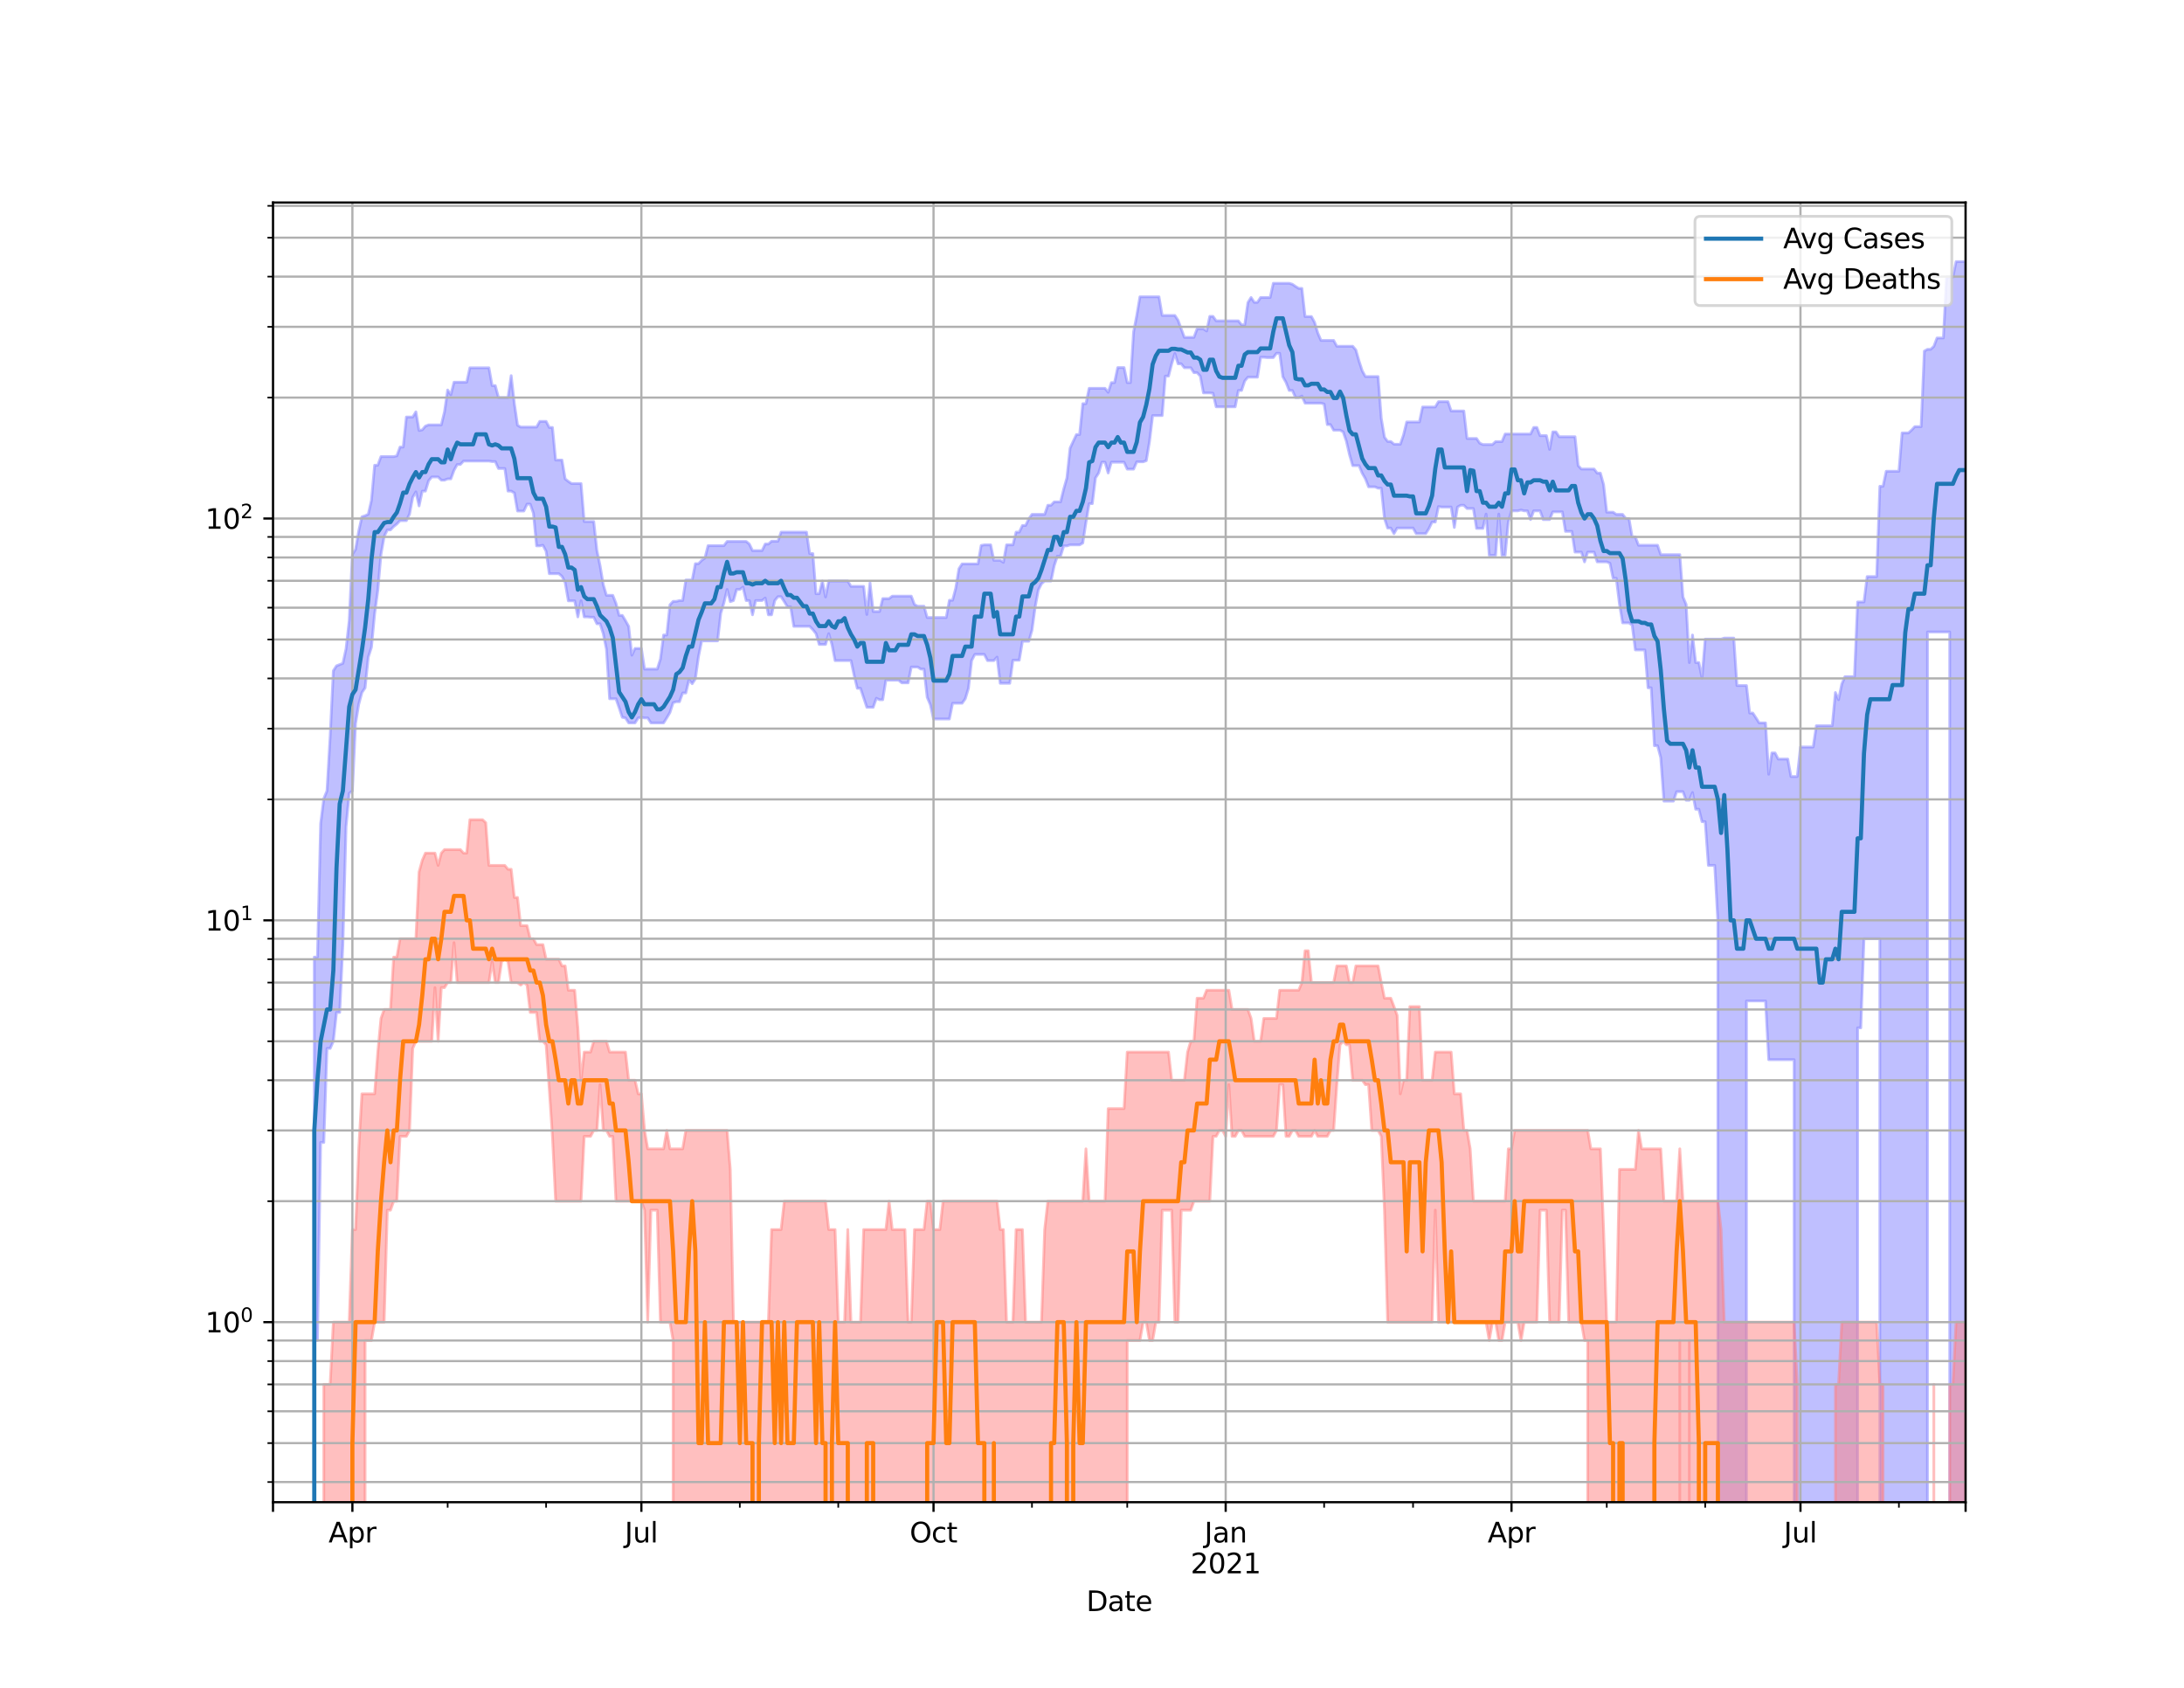 <?xml version="1.0" encoding="utf-8" standalone="no"?>
<!DOCTYPE svg PUBLIC "-//W3C//DTD SVG 1.1//EN"
  "http://www.w3.org/Graphics/SVG/1.1/DTD/svg11.dtd">
<svg height="612pt" version="1.1" viewBox="0 0 792 612" width="792pt" xmlns="http://www.w3.org/2000/svg" xmlns:xlink="http://www.w3.org/1999/xlink">
 <defs>
  <style type="text/css">*{stroke-linecap:butt;stroke-linejoin:round;}</style>
 </defs>
 <g id="figure_1">
  <g id="patch_1">
   <path d="M 0 612 
L 792 612 
L 792 0 
L 0 0 
z
" style="fill:#ffffff;"/>
  </g>
  <g id="axes_1">
   <g id="patch_2">
    <path d="M 99 544.68 
L 712.8 544.68 
L 712.8 73.44 
L 99 73.44 
z
" style="fill:#ffffff;"/>
   </g>
   <g id="PolyCollection_1">
    <path clip-path="url(#p68e2955192)" d="M 99 146173.03 
L 99 146173.03 
L 100.152 146173.03 
L 101.303 146173.03 
L 102.455 146173.03 
L 103.606 146173.03 
L 104.758 146173.03 
L 105.91 146173.03 
L 107.061 146173.03 
L 108.213 146173.03 
L 109.364 146173.03 
L 110.516 146173.03 
L 111.668 146173.03 
L 112.819 146173.03 
L 113.971 347.041 
L 115.122 347.041 
L 116.274 298.662 
L 117.426 289.534 
L 118.577 286.763 
L 119.729 266.998 
L 120.88 243.207 
L 122.032 241.416 
L 123.183 240.976 
L 124.335 240.539 
L 125.487 235.252 
L 126.638 225.042 
L 127.79 201.036 
L 128.941 199.197 
L 130.093 192.538 
L 131.245 187.385 
L 132.396 187.01 
L 133.548 186.452 
L 134.699 181.411 
L 135.851 168.699 
L 137.003 168.699 
L 138.154 165.56 
L 139.306 165.56 
L 140.457 165.56 
L 141.609 165.56 
L 142.761 165.56 
L 143.912 165.295 
L 145.064 162.107 
L 146.215 162.107 
L 147.367 151.211 
L 148.519 151.211 
L 149.67 151.211 
L 150.822 149.329 
L 151.973 156.099 
L 153.125 155.87 
L 154.277 154.514 
L 155.428 154.069 
L 156.58 154.069 
L 157.731 154.069 
L 158.883 154.069 
L 160.035 154.069 
L 161.186 149.329 
L 162.338 141.402 
L 163.489 143.152 
L 164.641 138.588 
L 165.792 138.588 
L 166.944 138.588 
L 168.096 138.588 
L 169.247 138.588 
L 170.399 133.363 
L 171.55 133.363 
L 172.702 133.363 
L 173.854 133.363 
L 175.005 133.363 
L 176.157 133.363 
L 177.308 133.363 
L 178.46 139.816 
L 179.612 139.816 
L 180.763 144.156 
L 181.915 144.156 
L 183.066 144.156 
L 184.218 144.156 
L 185.37 136.2 
L 186.521 146.28 
L 187.673 154.18 
L 188.824 154.85 
L 189.976 154.85 
L 191.128 154.85 
L 192.279 154.85 
L 193.431 154.85 
L 194.582 154.85 
L 195.734 152.787 
L 196.886 152.787 
L 198.037 152.787 
L 199.189 155 
L 200.34 155 
L 201.492 166.815 
L 202.644 166.815 
L 203.795 166.815 
L 204.947 173.643 
L 206.098 174.557 
L 207.25 175.329 
L 208.402 175.329 
L 209.553 175.329 
L 210.705 175.329 
L 211.856 189.099 
L 213.008 189.099 
L 214.159 189.099 
L 215.311 189.099 
L 216.463 199.652 
L 217.614 205.13 
L 218.766 211.953 
L 219.917 215.859 
L 221.069 215.859 
L 222.221 215.859 
L 223.372 218.774 
L 224.524 223.14 
L 225.675 223.14 
L 226.827 225.042 
L 227.979 227.12 
L 229.13 237.563 
L 230.282 235.118 
L 231.433 235.118 
L 232.585 235.118 
L 233.737 242.604 
L 234.888 242.604 
L 236.04 242.604 
L 237.191 242.604 
L 238.343 242.604 
L 239.495 238.963 
L 240.646 230.249 
L 241.798 230.249 
L 242.949 219.291 
L 244.101 218.058 
L 245.253 218.058 
L 246.404 217.754 
L 247.556 217.754 
L 248.707 210.312 
L 249.859 210.312 
L 251.011 210.312 
L 252.162 204.388 
L 253.314 204.388 
L 254.465 203.17 
L 255.617 202.371 
L 256.768 197.853 
L 257.92 197.853 
L 259.072 197.853 
L 260.223 197.853 
L 261.375 197.853 
L 262.526 197.853 
L 263.678 196.319 
L 264.83 196.319 
L 265.981 196.319 
L 267.133 196.319 
L 268.284 196.319 
L 269.436 196.319 
L 270.588 196.319 
L 271.739 197.264 
L 272.891 199.652 
L 274.042 199.652 
L 275.194 199.652 
L 276.346 199.652 
L 277.497 197.264 
L 278.649 197.264 
L 279.8 196.247 
L 280.952 196.247 
L 282.104 196.247 
L 283.255 192.948 
L 284.407 192.948 
L 285.558 192.948 
L 286.71 192.948 
L 287.862 192.948 
L 289.013 192.948 
L 290.165 192.948 
L 291.316 192.948 
L 292.468 192.948 
L 293.62 200.726 
L 294.771 200.726 
L 295.923 215.272 
L 297.074 215.272 
L 298.226 210.673 
L 299.377 216.451 
L 300.529 210.673 
L 301.681 210.673 
L 302.832 210.673 
L 303.984 210.673 
L 305.135 210.673 
L 306.287 210.673 
L 307.439 210.673 
L 308.59 212.603 
L 309.742 212.603 
L 310.893 212.603 
L 312.045 212.603 
L 313.197 212.603 
L 314.348 222.81 
L 315.5 211.31 
L 316.651 221.723 
L 317.803 221.723 
L 318.955 221.723 
L 320.106 217.049 
L 321.258 217.049 
L 322.409 217.049 
L 323.561 216.154 
L 324.713 216.154 
L 325.864 216.154 
L 327.016 216.154 
L 328.167 216.154 
L 329.319 216.154 
L 330.471 216.154 
L 331.622 219.187 
L 332.774 219.811 
L 333.925 219.811 
L 335.077 219.811 
L 336.229 223.916 
L 337.38 223.916 
L 338.532 223.916 
L 339.683 223.916 
L 340.835 223.916 
L 341.986 223.916 
L 343.138 223.916 
L 344.29 217.652 
L 345.441 217.652 
L 346.593 213.26 
L 347.744 206.217 
L 348.896 204.47 
L 350.048 204.47 
L 351.199 204.47 
L 352.351 204.47 
L 353.502 204.47 
L 354.654 204.47 
L 355.806 197.779 
L 356.957 197.558 
L 358.109 197.558 
L 359.26 197.558 
L 360.412 203.17 
L 361.564 203.17 
L 362.715 203.17 
L 363.867 203.898 
L 365.018 197.558 
L 366.17 197.558 
L 367.322 197.558 
L 368.473 192.948 
L 369.625 192.948 
L 370.776 190.532 
L 371.928 190.532 
L 373.08 188.141 
L 374.231 186.514 
L 375.383 186.514 
L 376.534 186.514 
L 377.686 186.514 
L 378.838 186.514 
L 379.989 183.204 
L 381.141 183.204 
L 382.292 181.984 
L 383.444 181.984 
L 384.595 181.984 
L 385.747 177.328 
L 386.899 173.291 
L 388.05 162.486 
L 389.202 159.999 
L 390.353 157.568 
L 391.505 157.568 
L 392.657 146.378 
L 393.808 146.378 
L 394.96 140.799 
L 396.111 140.799 
L 397.263 140.799 
L 398.415 140.799 
L 399.566 140.799 
L 400.718 140.799 
L 401.869 142.255 
L 403.021 138.733 
L 404.173 138.733 
L 405.324 133.283 
L 406.476 133.283 
L 407.627 133.283 
L 408.779 138.733 
L 409.931 138.733 
L 411.082 120.341 
L 412.234 114.378 
L 413.385 107.619 
L 414.537 107.619 
L 415.689 107.619 
L 416.84 107.619 
L 417.992 107.619 
L 419.143 107.619 
L 420.295 107.619 
L 421.447 114.378 
L 422.598 114.378 
L 423.75 114.378 
L 424.901 114.378 
L 426.053 114.378 
L 427.205 116.121 
L 428.356 119.244 
L 429.508 122.326 
L 430.659 122.326 
L 431.811 122.326 
L 432.962 122.326 
L 434.114 119.244 
L 435.266 119.244 
L 436.417 119.244 
L 437.569 120.017 
L 438.72 114.715 
L 439.872 114.715 
L 441.024 116.345 
L 442.175 116.345 
L 443.327 116.345 
L 444.478 116.345 
L 445.63 116.345 
L 446.782 116.345 
L 447.933 116.345 
L 449.085 116.345 
L 450.236 117.788 
L 451.388 117.788 
L 452.54 109.713 
L 453.691 107.868 
L 454.843 109.621 
L 455.994 109.621 
L 457.146 107.868 
L 458.298 107.868 
L 459.449 107.868 
L 460.601 107.868 
L 461.752 102.717 
L 462.904 102.717 
L 464.056 102.717 
L 465.207 102.717 
L 466.359 102.717 
L 467.51 102.717 
L 468.662 103.063 
L 469.814 103.861 
L 470.965 104.568 
L 472.117 104.568 
L 473.268 114.774 
L 474.42 114.774 
L 475.571 114.774 
L 476.723 116.898 
L 477.875 120.712 
L 479.026 123.434 
L 480.178 123.434 
L 481.329 123.434 
L 482.481 123.434 
L 483.633 123.434 
L 484.784 125.544 
L 485.936 125.544 
L 487.087 125.544 
L 488.239 125.544 
L 489.391 125.544 
L 490.542 125.544 
L 491.694 126.902 
L 492.845 130.929 
L 493.997 134.466 
L 495.149 136.535 
L 496.3 136.535 
L 497.452 136.535 
L 498.603 136.535 
L 499.755 136.535 
L 500.907 151.708 
L 502.058 158.513 
L 503.21 160.081 
L 504.361 160.081 
L 505.513 161.065 
L 506.665 161.065 
L 507.816 161.065 
L 508.968 157.724 
L 510.119 153.004 
L 511.271 153.004 
L 512.423 153.004 
L 513.574 153.004 
L 514.726 153.004 
L 515.877 147.569 
L 517.029 147.569 
L 518.18 147.569 
L 519.332 147.569 
L 520.484 147.569 
L 521.635 145.629 
L 522.787 145.629 
L 523.938 145.629 
L 525.09 145.629 
L 526.242 149.021 
L 527.393 149.021 
L 528.545 149.021 
L 529.696 149.021 
L 530.848 149.021 
L 532 158.991 
L 533.151 158.991 
L 534.303 158.991 
L 535.454 158.991 
L 536.606 160.694 
L 537.758 161.189 
L 538.909 161.189 
L 540.061 161.189 
L 541.212 161.189 
L 542.364 160.121 
L 543.516 160.121 
L 544.667 160.121 
L 545.819 157.373 
L 546.97 157.373 
L 548.122 157.373 
L 549.274 157.373 
L 550.425 157.373 
L 551.577 157.373 
L 552.728 157.373 
L 553.88 157.373 
L 555.032 157.373 
L 556.183 155 
L 557.335 155 
L 558.486 157.96 
L 559.638 157.96 
L 560.789 157.96 
L 561.941 162.953 
L 563.093 156.598 
L 564.244 156.598 
L 565.396 158.355 
L 566.547 158.355 
L 567.699 158.355 
L 568.851 158.355 
L 570.002 158.355 
L 571.154 158.355 
L 572.305 168.839 
L 573.457 170.065 
L 574.609 170.065 
L 575.76 170.065 
L 576.912 170.065 
L 578.063 170.065 
L 579.215 171.56 
L 580.367 171.56 
L 581.518 175.692 
L 582.67 185.716 
L 583.821 185.716 
L 584.973 185.716 
L 586.125 186.514 
L 587.276 186.514 
L 588.428 186.514 
L 589.579 188.015 
L 590.731 188.015 
L 591.883 194.681 
L 593.034 194.681 
L 594.186 197.705 
L 595.337 197.705 
L 596.489 197.705 
L 597.641 197.705 
L 598.792 197.705 
L 599.944 197.705 
L 601.095 197.705 
L 602.247 201.114 
L 603.398 201.114 
L 604.55 201.114 
L 605.702 201.114 
L 606.853 201.114 
L 608.005 201.114 
L 609.156 201.114 
L 610.308 216.451 
L 611.46 219.187 
L 612.611 240.25 
L 613.763 230.249 
L 614.914 240.25 
L 616.066 240.25 
L 617.218 245.834 
L 618.369 231.746 
L 619.521 231.746 
L 620.672 231.746 
L 621.824 231.746 
L 622.976 231.746 
L 624.127 231.746 
L 625.279 231.369 
L 626.43 231.369 
L 627.582 231.369 
L 628.734 231.369 
L 629.885 248.575 
L 631.037 248.575 
L 632.188 248.575 
L 633.34 248.575 
L 634.492 258.549 
L 635.643 258.549 
L 636.795 260.309 
L 637.946 262.12 
L 639.098 262.12 
L 640.25 262.12 
L 641.401 280.732 
L 642.553 273.006 
L 643.704 273.006 
L 644.856 275.227 
L 646.008 275.227 
L 647.159 275.227 
L 648.311 275.227 
L 649.462 281.559 
L 650.614 281.559 
L 651.765 281.559 
L 652.917 270.861 
L 654.069 270.861 
L 655.22 270.861 
L 656.372 270.861 
L 657.523 270.861 
L 658.675 263.149 
L 659.827 263.149 
L 660.978 263.149 
L 662.13 263.149 
L 663.281 263.149 
L 664.433 263.149 
L 665.585 251.096 
L 666.736 253.722 
L 667.888 248.082 
L 669.039 245.362 
L 670.191 245.362 
L 671.343 245.362 
L 672.494 245.362 
L 673.646 218.262 
L 674.797 218.262 
L 675.949 218.262 
L 677.101 209.065 
L 678.252 209.065 
L 679.404 209.065 
L 680.555 209.065 
L 681.707 176.32 
L 682.859 176.32 
L 684.01 170.881 
L 685.162 170.881 
L 686.313 170.881 
L 687.465 170.881 
L 688.617 170.881 
L 689.768 156.984 
L 690.92 156.984 
L 692.071 156.984 
L 693.223 155.946 
L 694.374 154.701 
L 695.526 154.701 
L 696.678 154.701 
L 697.829 127.313 
L 698.981 126.662 
L 700.132 126.662 
L 701.284 125.591 
L 702.436 122.551 
L 703.587 122.551 
L 704.739 122.551 
L 705.89 100.457 
L 707.042 100.457 
L 708.194 100.457 
L 709.345 94.86 
L 710.497 94.86 
L 711.648 94.86 
L 712.8 94.86 
L 712.8 146173.03 
L 712.8 146173.03 
L 711.648 146173.03 
L 710.497 146173.03 
L 709.345 146173.03 
L 708.194 146173.03 
L 707.042 229.148 
L 705.89 229.148 
L 704.739 229.148 
L 703.587 229.148 
L 702.436 229.148 
L 701.284 229.148 
L 700.132 229.148 
L 698.981 229.148 
L 697.829 146173.03 
L 696.678 146173.03 
L 695.526 146173.03 
L 694.374 146173.03 
L 693.223 146173.03 
L 692.071 146173.03 
L 690.92 146173.03 
L 689.768 146173.03 
L 688.617 146173.03 
L 687.465 146173.03 
L 686.313 146173.03 
L 685.162 146173.03 
L 684.01 146173.03 
L 682.859 146173.03 
L 681.707 340.375 
L 680.555 340.375 
L 679.404 340.375 
L 678.252 340.375 
L 677.101 340.375 
L 675.949 340.375 
L 674.797 372.697 
L 673.646 372.697 
L 672.494 146173.03 
L 671.343 146173.03 
L 670.191 146173.03 
L 669.039 146173.03 
L 667.888 146173.03 
L 666.736 146173.03 
L 665.585 146173.03 
L 664.433 146173.03 
L 663.281 146173.03 
L 662.13 146173.03 
L 660.978 146173.03 
L 659.827 146173.03 
L 658.675 146173.03 
L 657.523 146173.03 
L 656.372 146173.03 
L 655.22 146173.03 
L 654.069 146173.03 
L 652.917 146173.03 
L 651.765 146173.03 
L 650.614 384.233 
L 649.462 384.233 
L 648.311 384.233 
L 647.159 384.233 
L 646.008 384.233 
L 644.856 384.233 
L 643.704 384.233 
L 642.553 384.233 
L 641.401 384.233 
L 640.25 362.943 
L 639.098 362.943 
L 637.946 362.943 
L 636.795 362.943 
L 635.643 362.943 
L 634.492 362.943 
L 633.34 362.943 
L 632.188 146173.03 
L 631.037 146173.03 
L 629.885 146173.03 
L 628.734 146173.03 
L 627.582 146173.03 
L 626.43 146173.03 
L 625.279 146173.03 
L 624.127 146173.03 
L 622.976 334.344 
L 621.824 313.789 
L 620.672 313.789 
L 619.521 313.789 
L 618.369 297.939 
L 617.218 297.939 
L 616.066 293.429 
L 614.914 293.429 
L 613.763 287.368 
L 612.611 290.167 
L 611.46 290.167 
L 610.308 287.065 
L 609.156 287.065 
L 608.005 287.065 
L 606.853 290.486 
L 605.702 290.486 
L 604.55 290.486 
L 603.398 290.486 
L 602.247 274.727 
L 601.095 270.394 
L 599.944 270.394 
L 598.792 249.404 
L 597.641 249.404 
L 596.489 235.653 
L 595.337 235.653 
L 594.186 235.653 
L 593.034 235.653 
L 591.883 226.653 
L 590.731 225.842 
L 589.579 225.842 
L 588.428 225.842 
L 587.276 218.98 
L 586.125 209.685 
L 584.973 209.685 
L 583.821 204.224 
L 582.67 203.736 
L 581.518 203.736 
L 580.367 203.736 
L 579.215 203.736 
L 578.063 200.187 
L 576.912 200.187 
L 575.76 200.187 
L 574.609 203.736 
L 573.457 200.187 
L 572.305 200.187 
L 571.154 200.187 
L 570.002 192.674 
L 568.851 192.674 
L 567.699 192.674 
L 566.547 185.594 
L 565.396 185.594 
L 564.244 185.594 
L 563.093 185.594 
L 561.941 188.395 
L 560.789 188.395 
L 559.638 188.395 
L 558.486 185.229 
L 557.335 185.229 
L 556.183 185.229 
L 555.032 188.395 
L 553.88 185.229 
L 552.728 185.229 
L 551.577 184.927 
L 550.425 185.229 
L 549.274 185.229 
L 548.122 185.229 
L 546.97 189.228 
L 545.819 201.348 
L 544.667 201.348 
L 543.516 186.39 
L 542.364 201.348 
L 541.212 201.348 
L 540.061 201.348 
L 538.909 186.39 
L 537.758 191.594 
L 536.606 191.594 
L 535.454 191.594 
L 534.303 184.387 
L 533.151 184.387 
L 532 184.387 
L 530.848 183.204 
L 529.696 183.204 
L 528.545 183.852 
L 527.393 191.26 
L 526.242 183.852 
L 525.09 183.852 
L 523.938 183.852 
L 522.787 183.852 
L 521.635 183.674 
L 520.484 189.293 
L 519.332 189.293 
L 518.18 191.661 
L 517.029 193.497 
L 515.877 193.497 
L 514.726 193.497 
L 513.574 193.497 
L 512.423 191.46 
L 511.271 191.46 
L 510.119 191.46 
L 508.968 191.46 
L 507.816 191.46 
L 506.665 191.46 
L 505.513 193.497 
L 504.361 191.46 
L 503.21 191.46 
L 502.058 187.951 
L 500.907 177.008 
L 499.755 177.008 
L 498.603 176.531 
L 497.452 176.531 
L 496.3 176.531 
L 495.149 173.592 
L 493.997 171.609 
L 492.845 168.839 
L 491.694 168.839 
L 490.542 168.839 
L 489.391 164.898 
L 488.239 159.959 
L 487.087 156.598 
L 485.936 155.984 
L 484.784 155.984 
L 483.633 155.984 
L 482.481 153.958 
L 481.329 153.958 
L 480.178 146.509 
L 479.026 146.182 
L 477.875 146.182 
L 476.723 146.182 
L 475.571 146.182 
L 474.42 146.182 
L 473.268 146.182 
L 472.117 143.59 
L 470.965 144.156 
L 469.814 144.156 
L 468.662 141.584 
L 467.51 141.584 
L 466.359 138.646 
L 465.207 136.591 
L 464.056 128.093 
L 462.904 128.093 
L 461.752 129.659 
L 460.601 129.659 
L 459.449 129.659 
L 458.298 129.533 
L 457.146 129.533 
L 455.994 136.76 
L 454.843 136.76 
L 453.691 136.76 
L 452.54 136.76 
L 451.388 138.126 
L 450.236 141.584 
L 449.085 141.584 
L 447.933 147.502 
L 446.782 147.502 
L 445.63 147.502 
L 444.478 147.502 
L 443.327 147.502 
L 442.175 147.502 
L 441.024 147.502 
L 439.872 142.594 
L 438.72 142.471 
L 437.569 142.471 
L 436.417 142.471 
L 435.266 136.367 
L 434.114 135.121 
L 432.962 135.121 
L 431.811 133.336 
L 430.659 133.336 
L 429.508 133.336 
L 428.356 131.912 
L 427.205 131.912 
L 426.053 128.167 
L 424.901 131.912 
L 423.75 136.367 
L 422.598 136.367 
L 421.447 150.683 
L 420.295 150.683 
L 419.143 150.683 
L 417.992 150.683 
L 416.84 160.162 
L 415.689 167.042 
L 414.537 167.452 
L 413.385 167.452 
L 412.234 167.452 
L 411.082 170.113 
L 409.931 170.113 
L 408.779 170.113 
L 407.627 167.589 
L 406.476 167.589 
L 405.324 167.589 
L 404.173 167.589 
L 403.021 167.589 
L 401.869 171.511 
L 400.718 167.589 
L 399.566 167.589 
L 398.415 171.511 
L 397.263 173.291 
L 396.111 182.62 
L 394.96 182.62 
L 393.808 189.422 
L 392.657 196.899 
L 391.505 197.558 
L 390.353 197.558 
L 389.202 197.558 
L 388.05 197.558 
L 386.899 197.927 
L 385.747 197.927 
L 384.595 201.661 
L 383.444 201.661 
L 382.292 205.13 
L 381.141 210.673 
L 379.989 210.673 
L 378.838 210.673 
L 377.686 211.677 
L 376.534 213.924 
L 375.383 220.126 
L 374.231 228.545 
L 373.08 232.509 
L 371.928 232.509 
L 370.776 232.509 
L 369.625 239.389 
L 368.473 239.389 
L 367.322 239.389 
L 366.17 247.756 
L 365.018 247.756 
L 363.867 247.756 
L 362.715 247.756 
L 361.564 238.259 
L 360.412 239.531 
L 359.26 239.531 
L 358.109 239.531 
L 356.957 237.286 
L 355.806 237.286 
L 354.654 237.286 
L 353.502 237.286 
L 352.351 239.531 
L 351.199 249.571 
L 350.048 253.365 
L 348.896 254.986 
L 347.744 254.986 
L 346.593 254.986 
L 345.441 254.986 
L 344.29 260.707 
L 343.138 260.707 
L 341.986 260.707 
L 340.835 260.707 
L 339.683 260.707 
L 338.532 260.707 
L 337.38 255.535 
L 336.229 252.834 
L 335.077 242.604 
L 333.925 242.604 
L 332.774 241.859 
L 331.622 241.859 
L 330.471 241.859 
L 329.319 247.594 
L 328.167 247.594 
L 327.016 247.594 
L 325.864 246.628 
L 324.713 246.628 
L 323.561 246.628 
L 322.409 246.628 
L 321.258 246.628 
L 320.106 253.722 
L 318.955 253.722 
L 317.803 253.188 
L 316.651 256.462 
L 315.5 256.462 
L 314.348 256.462 
L 313.197 253.011 
L 312.045 249.571 
L 310.893 249.571 
L 309.742 244.894 
L 308.59 239.531 
L 307.439 239.531 
L 306.287 239.531 
L 305.135 239.531 
L 303.984 239.531 
L 302.832 239.531 
L 301.681 233.67 
L 300.529 229.757 
L 299.377 233.67 
L 298.226 233.67 
L 297.074 233.67 
L 295.923 229.757 
L 294.771 228.305 
L 293.62 227.12 
L 292.468 227.12 
L 291.316 227.12 
L 290.165 227.12 
L 289.013 227.12 
L 287.862 227.12 
L 286.71 220.021 
L 285.558 220.021 
L 284.407 218.16 
L 283.255 216.352 
L 282.104 216.352 
L 280.952 217.754 
L 279.8 222.92 
L 278.649 222.92 
L 277.497 216.849 
L 276.346 217.754 
L 275.194 217.754 
L 274.042 217.754 
L 272.891 222.92 
L 271.739 217.754 
L 270.588 217.754 
L 269.436 212.884 
L 268.284 213.733 
L 267.133 213.733 
L 265.981 217.754 
L 264.83 218.16 
L 263.678 213.733 
L 262.526 218.569 
L 261.375 222.373 
L 260.223 232.381 
L 259.072 232.381 
L 257.92 232.381 
L 256.768 232.381 
L 255.617 232.381 
L 254.465 232.381 
L 253.314 237.979 
L 252.162 246.15 
L 251.011 247.919 
L 249.859 246.468 
L 248.707 251.268 
L 247.556 251.268 
L 246.404 254.441 
L 245.253 254.441 
L 244.101 254.804 
L 242.949 258.356 
L 241.798 260.309 
L 240.646 262.12 
L 239.495 262.12 
L 238.343 262.12 
L 237.191 262.12 
L 236.04 262.12 
L 234.888 260.309 
L 233.737 260.309 
L 232.585 260.111 
L 231.433 260.309 
L 230.282 262.12 
L 229.13 262.12 
L 227.979 262.12 
L 226.827 260.309 
L 225.675 260.111 
L 224.524 256.648 
L 223.372 253.365 
L 222.221 253.365 
L 221.069 253.365 
L 219.917 235.385 
L 218.766 229.757 
L 217.614 226.188 
L 216.463 226.188 
L 215.311 223.804 
L 214.159 223.804 
L 213.008 223.693 
L 211.856 223.693 
L 210.705 217.855 
L 209.553 223.693 
L 208.402 217.855 
L 207.25 217.855 
L 206.098 217.855 
L 204.947 211.219 
L 203.795 208.976 
L 202.644 208.014 
L 201.492 208.014 
L 200.34 208.014 
L 199.189 208.014 
L 198.037 199.881 
L 196.886 197.705 
L 195.734 197.927 
L 194.582 197.927 
L 193.431 186.083 
L 192.279 182.794 
L 191.128 182.794 
L 189.976 185.29 
L 188.824 185.29 
L 187.673 185.29 
L 186.521 178.733 
L 185.37 178.08 
L 184.218 178.08 
L 183.066 169.875 
L 181.915 169.875 
L 180.763 169.875 
L 179.612 167.361 
L 178.46 167.361 
L 177.308 167.178 
L 176.157 167.178 
L 175.005 167.178 
L 173.854 167.178 
L 172.702 167.178 
L 171.55 167.178 
L 170.399 167.178 
L 169.247 167.178 
L 168.096 167.178 
L 166.944 168.419 
L 165.792 168.419 
L 164.641 170.544 
L 163.489 173.643 
L 162.338 173.643 
L 161.186 174.098 
L 160.035 174.098 
L 158.883 172.941 
L 157.731 172.941 
L 156.58 172.941 
L 155.428 174.302 
L 154.277 178.08 
L 153.125 178.08 
L 151.973 183.439 
L 150.822 178.351 
L 149.67 180.337 
L 148.519 186.39 
L 147.367 188.778 
L 146.215 188.778 
L 145.064 188.778 
L 143.912 190.007 
L 142.761 190.928 
L 141.609 192.132 
L 140.457 192.132 
L 139.306 194.541 
L 138.154 201.036 
L 137.003 214.114 
L 135.851 222.591 
L 134.699 234.72 
L 133.548 238.259 
L 132.396 249.404 
L 131.245 251.096 
L 130.093 255.351 
L 128.941 262.324 
L 127.79 286.763 
L 126.638 287.673 
L 125.487 299.762 
L 124.335 342.52 
L 123.183 367.094 
L 122.032 367.094 
L 120.88 377.566 
L 119.729 380.149 
L 118.577 380.149 
L 117.426 414.254 
L 116.274 414.254 
L 115.122 486.068 
L 113.971 486.068 
L 112.819 146173.03 
L 111.668 146173.03 
L 110.516 146173.03 
L 109.364 146173.03 
L 108.213 146173.03 
L 107.061 146173.03 
L 105.91 146173.03 
L 104.758 146173.03 
L 103.606 146173.03 
L 102.455 146173.03 
L 101.303 146173.03 
L 100.152 146173.03 
L 99 146173.03 
z
" style="fill:#8080ff;fill-opacity:0.5;stroke:#8080ff;stroke-opacity:0.5;"/>
   </g>
   <g id="PolyCollection_2">
    <path clip-path="url(#p68e2955192)" d="M 99 146173.03 
L 99 146173.03 
L 100.152 146173.03 
L 101.303 146173.03 
L 102.455 146173.03 
L 103.606 146173.03 
L 104.758 146173.03 
L 105.91 146173.03 
L 107.061 146173.03 
L 108.213 146173.03 
L 109.364 146173.03 
L 110.516 146173.03 
L 111.668 146173.03 
L 112.819 146173.03 
L 113.971 146173.03 
L 115.122 146173.03 
L 116.274 146173.03 
L 117.426 501.97 
L 118.577 501.97 
L 119.729 501.97 
L 120.88 479.402 
L 122.032 479.402 
L 123.183 479.402 
L 124.335 479.402 
L 125.487 479.402 
L 126.638 479.402 
L 127.79 445.827 
L 128.941 445.827 
L 130.093 416.555 
L 131.245 396.618 
L 132.396 396.618 
L 133.548 396.618 
L 134.699 396.618 
L 135.851 396.618 
L 137.003 381.481 
L 138.154 369.276 
L 139.306 366.03 
L 140.457 366.03 
L 141.609 366.03 
L 142.761 347.041 
L 143.912 347.041 
L 145.064 340.375 
L 146.215 340.375 
L 147.367 340.375 
L 148.519 340.375 
L 149.67 340.375 
L 150.822 340.375 
L 151.973 316.141 
L 153.125 311.968 
L 154.277 309.331 
L 155.428 309.331 
L 156.58 309.331 
L 157.731 309.331 
L 158.883 313.789 
L 160.035 309.331 
L 161.186 308.053 
L 162.338 308.053 
L 163.489 308.053 
L 164.641 308.053 
L 165.792 308.053 
L 166.944 308.053 
L 168.096 309.331 
L 169.247 309.331 
L 170.399 297.224 
L 171.55 297.224 
L 172.702 297.224 
L 173.854 297.224 
L 175.005 297.224 
L 176.157 298.299 
L 177.308 313.789 
L 178.46 313.789 
L 179.612 313.789 
L 180.763 313.789 
L 181.915 313.789 
L 183.066 313.789 
L 184.218 315.19 
L 185.37 315.19 
L 186.521 325.418 
L 187.673 325.418 
L 188.824 335.635 
L 189.976 335.635 
L 191.128 335.635 
L 192.279 340.375 
L 193.431 340.375 
L 194.582 342.52 
L 195.734 342.52 
L 196.886 342.52 
L 198.037 347.827 
L 199.189 347.827 
L 200.34 347.827 
L 201.492 347.827 
L 202.644 347.827 
L 203.795 350.246 
L 204.947 350.246 
L 206.098 359.048 
L 207.25 359.048 
L 208.402 359.048 
L 209.553 372.697 
L 210.705 391.686 
L 211.856 381.481 
L 213.008 381.481 
L 214.159 381.481 
L 215.311 377.566 
L 216.463 377.566 
L 217.614 377.566 
L 218.766 377.566 
L 219.917 377.566 
L 221.069 381.481 
L 222.221 381.481 
L 223.372 381.481 
L 224.524 381.481 
L 225.675 381.481 
L 226.827 381.481 
L 227.979 391.686 
L 229.13 391.686 
L 230.282 391.686 
L 231.433 396.618 
L 232.585 396.618 
L 233.737 409.888 
L 234.888 416.555 
L 236.04 416.555 
L 237.191 416.555 
L 238.343 416.555 
L 239.495 416.555 
L 240.646 416.555 
L 241.798 409.888 
L 242.949 416.555 
L 244.101 416.555 
L 245.253 416.555 
L 246.404 416.555 
L 247.556 416.555 
L 248.707 409.888 
L 249.859 409.888 
L 251.011 409.888 
L 252.162 409.888 
L 253.314 409.888 
L 254.465 409.888 
L 255.617 409.888 
L 256.768 409.888 
L 257.92 409.888 
L 259.072 409.888 
L 260.223 409.888 
L 261.375 409.888 
L 262.526 409.888 
L 263.678 409.888 
L 264.83 424.007 
L 265.981 479.402 
L 267.133 479.402 
L 268.284 479.402 
L 269.436 479.402 
L 270.588 479.402 
L 271.739 479.402 
L 272.891 479.402 
L 274.042 479.402 
L 275.194 479.402 
L 276.346 479.402 
L 277.497 479.402 
L 278.649 479.402 
L 279.8 445.827 
L 280.952 445.827 
L 282.104 445.827 
L 283.255 445.827 
L 284.407 435.544 
L 285.558 435.544 
L 286.71 435.544 
L 287.862 435.544 
L 289.013 435.544 
L 290.165 435.544 
L 291.316 435.544 
L 292.468 435.544 
L 293.62 435.544 
L 294.771 435.544 
L 295.923 435.544 
L 297.074 435.544 
L 298.226 435.544 
L 299.377 435.544 
L 300.529 445.827 
L 301.681 445.827 
L 302.832 445.827 
L 303.984 479.402 
L 305.135 479.402 
L 306.287 479.402 
L 307.439 445.827 
L 308.59 479.402 
L 309.742 479.402 
L 310.893 479.402 
L 312.045 479.402 
L 313.197 445.827 
L 314.348 445.827 
L 315.5 445.827 
L 316.651 445.827 
L 317.803 445.827 
L 318.955 445.827 
L 320.106 445.827 
L 321.258 445.827 
L 322.409 435.544 
L 323.561 445.827 
L 324.713 445.827 
L 325.864 445.827 
L 327.016 445.827 
L 328.167 445.827 
L 329.319 479.402 
L 330.471 479.402 
L 331.622 445.827 
L 332.774 445.827 
L 333.925 445.827 
L 335.077 445.827 
L 336.229 435.544 
L 337.38 435.544 
L 338.532 445.827 
L 339.683 445.827 
L 340.835 445.827 
L 341.986 435.544 
L 343.138 435.544 
L 344.29 435.544 
L 345.441 435.544 
L 346.593 435.544 
L 347.744 435.544 
L 348.896 435.544 
L 350.048 435.544 
L 351.199 435.544 
L 352.351 435.544 
L 353.502 435.544 
L 354.654 435.544 
L 355.806 435.544 
L 356.957 435.544 
L 358.109 435.544 
L 359.26 435.544 
L 360.412 435.544 
L 361.564 435.544 
L 362.715 445.827 
L 363.867 445.827 
L 365.018 479.402 
L 366.17 479.402 
L 367.322 479.402 
L 368.473 445.827 
L 369.625 445.827 
L 370.776 445.827 
L 371.928 479.402 
L 373.08 479.402 
L 374.231 479.402 
L 375.383 479.402 
L 376.534 479.402 
L 377.686 479.402 
L 378.838 445.827 
L 379.989 435.544 
L 381.141 435.544 
L 382.292 435.544 
L 383.444 435.544 
L 384.595 435.544 
L 385.747 435.544 
L 386.899 435.544 
L 388.05 435.544 
L 389.202 435.544 
L 390.353 435.544 
L 391.505 435.544 
L 392.657 435.544 
L 393.808 416.555 
L 394.96 435.544 
L 396.111 435.544 
L 397.263 435.544 
L 398.415 435.544 
L 399.566 435.544 
L 400.718 435.544 
L 401.869 401.969 
L 403.021 401.969 
L 404.173 401.969 
L 405.324 401.969 
L 406.476 401.969 
L 407.627 401.969 
L 408.779 381.481 
L 409.931 381.481 
L 411.082 381.481 
L 412.234 381.481 
L 413.385 381.481 
L 414.537 381.481 
L 415.689 381.481 
L 416.84 381.481 
L 417.992 381.481 
L 419.143 381.481 
L 420.295 381.481 
L 421.447 381.481 
L 422.598 381.481 
L 423.75 381.481 
L 424.901 391.686 
L 426.053 391.686 
L 427.205 391.686 
L 428.356 391.686 
L 429.508 391.686 
L 430.659 381.481 
L 431.811 377.566 
L 432.962 377.566 
L 434.114 361.947 
L 435.266 361.947 
L 436.417 361.947 
L 437.569 359.048 
L 438.72 359.048 
L 439.872 359.048 
L 441.024 359.048 
L 442.175 359.048 
L 443.327 359.048 
L 444.478 359.048 
L 445.63 359.048 
L 446.782 366.03 
L 447.933 366.03 
L 449.085 366.03 
L 450.236 366.03 
L 451.388 366.03 
L 452.54 366.03 
L 453.691 369.276 
L 454.843 377.566 
L 455.994 377.566 
L 457.146 377.566 
L 458.298 369.276 
L 459.449 369.276 
L 460.601 369.276 
L 461.752 369.276 
L 462.904 369.276 
L 464.056 359.048 
L 465.207 359.048 
L 466.359 359.048 
L 467.51 359.048 
L 468.662 359.048 
L 469.814 359.048 
L 470.965 359.048 
L 472.117 356.276 
L 473.268 344.74 
L 474.42 344.74 
L 475.571 356.276 
L 476.723 356.276 
L 477.875 356.276 
L 479.026 356.276 
L 480.178 356.276 
L 481.329 356.276 
L 482.481 356.276 
L 483.633 356.276 
L 484.784 350.246 
L 485.936 350.246 
L 487.087 350.246 
L 488.239 350.246 
L 489.391 356.276 
L 490.542 356.276 
L 491.694 350.246 
L 492.845 350.246 
L 493.997 350.246 
L 495.149 350.246 
L 496.3 350.246 
L 497.452 350.246 
L 498.603 350.246 
L 499.755 350.246 
L 500.907 356.276 
L 502.058 361.947 
L 503.21 361.947 
L 504.361 361.947 
L 505.513 364.984 
L 506.665 368.175 
L 507.816 396.618 
L 508.968 391.686 
L 510.119 391.686 
L 511.271 364.984 
L 512.423 364.984 
L 513.574 364.984 
L 514.726 364.984 
L 515.877 391.686 
L 517.029 391.686 
L 518.18 391.686 
L 519.332 391.686 
L 520.484 381.481 
L 521.635 381.481 
L 522.787 381.481 
L 523.938 381.481 
L 525.09 381.481 
L 526.242 381.481 
L 527.393 396.618 
L 528.545 396.618 
L 529.696 396.618 
L 530.848 409.888 
L 532 409.888 
L 533.151 416.555 
L 534.303 435.544 
L 535.454 435.544 
L 536.606 435.544 
L 537.758 435.544 
L 538.909 435.544 
L 540.061 435.544 
L 541.212 435.544 
L 542.364 435.544 
L 543.516 435.544 
L 544.667 435.544 
L 545.819 435.544 
L 546.97 416.555 
L 548.122 416.555 
L 549.274 409.888 
L 550.425 409.888 
L 551.577 409.888 
L 552.728 409.888 
L 553.88 409.888 
L 555.032 409.888 
L 556.183 409.888 
L 557.335 409.888 
L 558.486 409.888 
L 559.638 409.888 
L 560.789 409.888 
L 561.941 409.888 
L 563.093 409.888 
L 564.244 409.888 
L 565.396 409.888 
L 566.547 409.888 
L 567.699 409.888 
L 568.851 409.888 
L 570.002 409.888 
L 571.154 409.888 
L 572.305 409.888 
L 573.457 409.888 
L 574.609 409.888 
L 575.76 409.888 
L 576.912 416.555 
L 578.063 416.555 
L 579.215 416.555 
L 580.367 416.555 
L 581.518 445.827 
L 582.67 479.402 
L 583.821 479.402 
L 584.973 479.402 
L 586.125 479.402 
L 587.276 424.007 
L 588.428 424.007 
L 589.579 424.007 
L 590.731 424.007 
L 591.883 424.007 
L 593.034 424.007 
L 594.186 409.888 
L 595.337 416.555 
L 596.489 416.555 
L 597.641 416.555 
L 598.792 416.555 
L 599.944 416.555 
L 601.095 416.555 
L 602.247 416.555 
L 603.398 435.544 
L 604.55 435.544 
L 605.702 435.544 
L 606.853 435.544 
L 608.005 435.544 
L 609.156 416.555 
L 610.308 435.544 
L 611.46 435.544 
L 612.611 435.544 
L 613.763 435.544 
L 614.914 435.544 
L 616.066 435.544 
L 617.218 435.544 
L 618.369 435.544 
L 619.521 435.544 
L 620.672 435.544 
L 621.824 435.544 
L 622.976 435.544 
L 624.127 445.827 
L 625.279 479.402 
L 626.43 479.402 
L 627.582 479.402 
L 628.734 479.402 
L 629.885 479.402 
L 631.037 479.402 
L 632.188 479.402 
L 633.34 479.402 
L 634.492 479.402 
L 635.643 479.402 
L 636.795 479.402 
L 637.946 479.402 
L 639.098 479.402 
L 640.25 479.402 
L 641.401 479.402 
L 642.553 479.402 
L 643.704 479.402 
L 644.856 479.402 
L 646.008 479.402 
L 647.159 479.402 
L 648.311 479.402 
L 649.462 479.402 
L 650.614 479.402 
L 651.765 501.97 
L 652.917 146173.03 
L 654.069 146173.03 
L 655.22 146173.03 
L 656.372 146173.03 
L 657.523 146173.03 
L 658.675 146173.03 
L 659.827 146173.03 
L 660.978 146173.03 
L 662.13 146173.03 
L 663.281 146173.03 
L 664.433 146173.03 
L 665.585 501.97 
L 666.736 501.97 
L 667.888 479.402 
L 669.039 479.402 
L 670.191 479.402 
L 671.343 479.402 
L 672.494 479.402 
L 673.646 479.402 
L 674.797 479.402 
L 675.949 479.402 
L 677.101 479.402 
L 678.252 479.402 
L 679.404 479.402 
L 680.555 479.402 
L 681.707 501.97 
L 682.859 501.97 
L 684.01 146173.03 
L 685.162 146173.03 
L 686.313 146173.03 
L 687.465 146173.03 
L 688.617 146173.03 
L 689.768 146173.03 
L 690.92 146173.03 
L 692.071 146173.03 
L 693.223 146173.03 
L 694.374 146173.03 
L 695.526 146173.03 
L 696.678 146173.03 
L 697.829 146173.03 
L 698.981 146173.03 
L 700.132 146173.03 
L 701.284 501.97 
L 702.436 146173.03 
L 703.587 146173.03 
L 704.739 146173.03 
L 705.89 146173.03 
L 707.042 501.97 
L 708.194 501.97 
L 709.345 479.402 
L 710.497 479.402 
L 711.648 479.402 
L 712.8 479.402 
L 712.8 146173.03 
L 712.8 146173.03 
L 711.648 146173.03 
L 710.497 146173.03 
L 709.345 146173.03 
L 708.194 146173.03 
L 707.042 146173.03 
L 705.89 146173.03 
L 704.739 146173.03 
L 703.587 146173.03 
L 702.436 146173.03 
L 701.284 146173.03 
L 700.132 146173.03 
L 698.981 146173.03 
L 697.829 146173.03 
L 696.678 146173.03 
L 695.526 146173.03 
L 694.374 146173.03 
L 693.223 146173.03 
L 692.071 146173.03 
L 690.92 146173.03 
L 689.768 146173.03 
L 688.617 146173.03 
L 687.465 146173.03 
L 686.313 146173.03 
L 685.162 146173.03 
L 684.01 146173.03 
L 682.859 146173.03 
L 681.707 146173.03 
L 680.555 146173.03 
L 679.404 146173.03 
L 678.252 146173.03 
L 677.101 146173.03 
L 675.949 146173.03 
L 674.797 146173.03 
L 673.646 146173.03 
L 672.494 146173.03 
L 671.343 146173.03 
L 670.191 146173.03 
L 669.039 146173.03 
L 667.888 146173.03 
L 666.736 146173.03 
L 665.585 146173.03 
L 664.433 146173.03 
L 663.281 146173.03 
L 662.13 146173.03 
L 660.978 146173.03 
L 659.827 146173.03 
L 658.675 146173.03 
L 657.523 146173.03 
L 656.372 146173.03 
L 655.22 146173.03 
L 654.069 146173.03 
L 652.917 146173.03 
L 651.765 146173.03 
L 650.614 146173.03 
L 649.462 146173.03 
L 648.311 146173.03 
L 647.159 146173.03 
L 646.008 146173.03 
L 644.856 146173.03 
L 643.704 146173.03 
L 642.553 146173.03 
L 641.401 146173.03 
L 640.25 146173.03 
L 639.098 146173.03 
L 637.946 146173.03 
L 636.795 146173.03 
L 635.643 146173.03 
L 634.492 146173.03 
L 633.34 146173.03 
L 632.188 146173.03 
L 631.037 146173.03 
L 629.885 146173.03 
L 628.734 146173.03 
L 627.582 146173.03 
L 626.43 146173.03 
L 625.279 146173.03 
L 624.127 146173.03 
L 622.976 146173.03 
L 621.824 146173.03 
L 620.672 146173.03 
L 619.521 146173.03 
L 618.369 146173.03 
L 617.218 146173.03 
L 616.066 146173.03 
L 614.914 146173.03 
L 613.763 146173.03 
L 612.611 486.068 
L 611.46 146173.03 
L 610.308 146173.03 
L 609.156 486.068 
L 608.005 146173.03 
L 606.853 146173.03 
L 605.702 146173.03 
L 604.55 146173.03 
L 603.398 146173.03 
L 602.247 146173.03 
L 601.095 146173.03 
L 599.944 146173.03 
L 598.792 146173.03 
L 597.641 146173.03 
L 596.489 146173.03 
L 595.337 146173.03 
L 594.186 146173.03 
L 593.034 146173.03 
L 591.883 146173.03 
L 590.731 146173.03 
L 589.579 146173.03 
L 588.428 146173.03 
L 587.276 146173.03 
L 586.125 146173.03 
L 584.973 146173.03 
L 583.821 146173.03 
L 582.67 146173.03 
L 581.518 146173.03 
L 580.367 146173.03 
L 579.215 146173.03 
L 578.063 146173.03 
L 576.912 146173.03 
L 575.76 486.068 
L 574.609 486.068 
L 573.457 479.402 
L 572.305 479.402 
L 571.154 479.402 
L 570.002 479.402 
L 568.851 479.402 
L 567.699 438.789 
L 566.547 438.789 
L 565.396 479.402 
L 564.244 479.402 
L 563.093 479.402 
L 561.941 479.402 
L 560.789 438.789 
L 559.638 438.789 
L 558.486 438.789 
L 557.335 479.402 
L 556.183 479.402 
L 555.032 479.402 
L 553.88 479.402 
L 552.728 479.402 
L 551.577 486.068 
L 550.425 479.402 
L 549.274 479.402 
L 548.122 479.402 
L 546.97 479.402 
L 545.819 479.402 
L 544.667 486.068 
L 543.516 486.068 
L 542.364 479.402 
L 541.212 479.402 
L 540.061 486.068 
L 538.909 479.402 
L 537.758 479.402 
L 536.606 479.402 
L 535.454 479.402 
L 534.303 479.402 
L 533.151 479.402 
L 532 479.402 
L 530.848 479.402 
L 529.696 479.402 
L 528.545 479.402 
L 527.393 479.402 
L 526.242 479.402 
L 525.09 479.402 
L 523.938 479.402 
L 522.787 479.402 
L 521.635 479.402 
L 520.484 438.789 
L 519.332 479.402 
L 518.18 479.402 
L 517.029 479.402 
L 515.877 479.402 
L 514.726 479.402 
L 513.574 479.402 
L 512.423 479.402 
L 511.271 479.402 
L 510.119 479.402 
L 508.968 479.402 
L 507.816 479.402 
L 506.665 479.402 
L 505.513 479.402 
L 504.361 479.402 
L 503.21 479.402 
L 502.058 438.789 
L 500.907 412.033 
L 499.755 409.888 
L 498.603 409.888 
L 497.452 409.888 
L 496.3 393.288 
L 495.149 393.288 
L 493.997 391.686 
L 492.845 391.686 
L 491.694 391.686 
L 490.542 391.686 
L 489.391 378.845 
L 488.239 378.845 
L 487.087 377.566 
L 485.936 378.845 
L 484.784 393.288 
L 483.633 409.888 
L 482.481 409.888 
L 481.329 412.033 
L 480.178 412.033 
L 479.026 412.033 
L 477.875 412.033 
L 476.723 409.888 
L 475.571 412.033 
L 474.42 412.033 
L 473.268 412.033 
L 472.117 412.033 
L 470.965 412.033 
L 469.814 409.888 
L 468.662 409.888 
L 467.51 412.033 
L 466.359 412.033 
L 465.207 393.288 
L 464.056 393.288 
L 462.904 409.888 
L 461.752 412.033 
L 460.601 412.033 
L 459.449 412.033 
L 458.298 412.033 
L 457.146 412.033 
L 455.994 412.033 
L 454.843 412.033 
L 453.691 412.033 
L 452.54 412.033 
L 451.388 412.033 
L 450.236 409.888 
L 449.085 409.888 
L 447.933 412.033 
L 446.782 412.033 
L 445.63 393.288 
L 444.478 412.033 
L 443.327 409.888 
L 442.175 409.888 
L 441.024 412.033 
L 439.872 412.033 
L 438.72 435.544 
L 437.569 435.544 
L 436.417 435.544 
L 435.266 435.544 
L 434.114 435.544 
L 432.962 435.544 
L 431.811 438.789 
L 430.659 438.789 
L 429.508 438.789 
L 428.356 438.789 
L 427.205 479.402 
L 426.053 479.402 
L 424.901 438.789 
L 423.75 438.789 
L 422.598 438.789 
L 421.447 438.789 
L 420.295 479.402 
L 419.143 479.402 
L 417.992 486.068 
L 416.84 486.068 
L 415.689 479.402 
L 414.537 479.402 
L 413.385 486.068 
L 412.234 486.068 
L 411.082 486.068 
L 409.931 486.068 
L 408.779 486.068 
L 407.627 146173.03 
L 406.476 146173.03 
L 405.324 146173.03 
L 404.173 146173.03 
L 403.021 146173.03 
L 401.869 146173.03 
L 400.718 146173.03 
L 399.566 146173.03 
L 398.415 146173.03 
L 397.263 146173.03 
L 396.111 146173.03 
L 394.96 146173.03 
L 393.808 146173.03 
L 392.657 146173.03 
L 391.505 146173.03 
L 390.353 146173.03 
L 389.202 146173.03 
L 388.05 146173.03 
L 386.899 146173.03 
L 385.747 146173.03 
L 384.595 146173.03 
L 383.444 146173.03 
L 382.292 146173.03 
L 381.141 146173.03 
L 379.989 146173.03 
L 378.838 146173.03 
L 377.686 146173.03 
L 376.534 146173.03 
L 375.383 146173.03 
L 374.231 146173.03 
L 373.08 146173.03 
L 371.928 146173.03 
L 370.776 146173.03 
L 369.625 146173.03 
L 368.473 146173.03 
L 367.322 146173.03 
L 366.17 146173.03 
L 365.018 146173.03 
L 363.867 146173.03 
L 362.715 146173.03 
L 361.564 146173.03 
L 360.412 146173.03 
L 359.26 146173.03 
L 358.109 146173.03 
L 356.957 146173.03 
L 355.806 146173.03 
L 354.654 146173.03 
L 353.502 146173.03 
L 352.351 146173.03 
L 351.199 146173.03 
L 350.048 146173.03 
L 348.896 146173.03 
L 347.744 146173.03 
L 346.593 146173.03 
L 345.441 146173.03 
L 344.29 146173.03 
L 343.138 146173.03 
L 341.986 146173.03 
L 340.835 146173.03 
L 339.683 146173.03 
L 338.532 146173.03 
L 337.38 146173.03 
L 336.229 146173.03 
L 335.077 146173.03 
L 333.925 146173.03 
L 332.774 146173.03 
L 331.622 146173.03 
L 330.471 146173.03 
L 329.319 146173.03 
L 328.167 146173.03 
L 327.016 146173.03 
L 325.864 146173.03 
L 324.713 146173.03 
L 323.561 146173.03 
L 322.409 146173.03 
L 321.258 146173.03 
L 320.106 146173.03 
L 318.955 146173.03 
L 317.803 146173.03 
L 316.651 146173.03 
L 315.5 146173.03 
L 314.348 146173.03 
L 313.197 146173.03 
L 312.045 146173.03 
L 310.893 146173.03 
L 309.742 146173.03 
L 308.59 146173.03 
L 307.439 146173.03 
L 306.287 146173.03 
L 305.135 146173.03 
L 303.984 146173.03 
L 302.832 146173.03 
L 301.681 146173.03 
L 300.529 146173.03 
L 299.377 146173.03 
L 298.226 146173.03 
L 297.074 146173.03 
L 295.923 146173.03 
L 294.771 146173.03 
L 293.62 146173.03 
L 292.468 146173.03 
L 291.316 146173.03 
L 290.165 146173.03 
L 289.013 146173.03 
L 287.862 146173.03 
L 286.71 146173.03 
L 285.558 146173.03 
L 284.407 146173.03 
L 283.255 146173.03 
L 282.104 146173.03 
L 280.952 146173.03 
L 279.8 146173.03 
L 278.649 146173.03 
L 277.497 146173.03 
L 276.346 146173.03 
L 275.194 146173.03 
L 274.042 146173.03 
L 272.891 146173.03 
L 271.739 146173.03 
L 270.588 146173.03 
L 269.436 146173.03 
L 268.284 146173.03 
L 267.133 146173.03 
L 265.981 146173.03 
L 264.83 146173.03 
L 263.678 146173.03 
L 262.526 146173.03 
L 261.375 146173.03 
L 260.223 146173.03 
L 259.072 146173.03 
L 257.92 146173.03 
L 256.768 146173.03 
L 255.617 146173.03 
L 254.465 146173.03 
L 253.314 146173.03 
L 252.162 146173.03 
L 251.011 146173.03 
L 249.859 146173.03 
L 248.707 146173.03 
L 247.556 146173.03 
L 246.404 146173.03 
L 245.253 146173.03 
L 244.101 486.068 
L 242.949 479.402 
L 241.798 479.402 
L 240.646 479.402 
L 239.495 479.402 
L 238.343 438.789 
L 237.191 438.789 
L 236.04 438.789 
L 234.888 479.402 
L 233.737 438.789 
L 232.585 435.544 
L 231.433 435.544 
L 230.282 435.544 
L 229.13 435.544 
L 227.979 435.544 
L 226.827 435.544 
L 225.675 435.544 
L 224.524 435.544 
L 223.372 435.544 
L 222.221 412.033 
L 221.069 412.033 
L 219.917 409.888 
L 218.766 409.888 
L 217.614 393.288 
L 216.463 409.888 
L 215.311 409.888 
L 214.159 412.033 
L 213.008 412.033 
L 211.856 412.033 
L 210.705 435.544 
L 209.553 435.544 
L 208.402 435.544 
L 207.25 435.544 
L 206.098 435.544 
L 204.947 435.544 
L 203.795 435.544 
L 202.644 435.544 
L 201.492 435.544 
L 200.34 412.033 
L 199.189 394.931 
L 198.037 378.845 
L 196.886 377.566 
L 195.734 377.566 
L 194.582 367.094 
L 193.431 367.094 
L 192.279 367.094 
L 191.128 357.187 
L 189.976 356.276 
L 188.824 357.187 
L 187.673 356.276 
L 186.521 356.276 
L 185.37 356.276 
L 184.218 348.623 
L 183.066 347.827 
L 181.915 348.623 
L 180.763 356.276 
L 179.612 356.276 
L 178.46 348.623 
L 177.308 356.276 
L 176.157 356.276 
L 175.005 356.276 
L 173.854 356.276 
L 172.702 356.276 
L 171.55 356.276 
L 170.399 356.276 
L 169.247 356.276 
L 168.096 356.276 
L 166.944 356.276 
L 165.792 356.276 
L 164.641 341.797 
L 163.489 356.276 
L 162.338 356.276 
L 161.186 358.111 
L 160.035 358.111 
L 158.883 377.566 
L 157.731 358.111 
L 156.58 377.566 
L 155.428 377.566 
L 154.277 377.566 
L 153.125 377.566 
L 151.973 377.566 
L 150.822 377.566 
L 149.67 380.149 
L 148.519 409.888 
L 147.367 412.033 
L 146.215 412.033 
L 145.064 412.033 
L 143.912 435.544 
L 142.761 435.544 
L 141.609 438.789 
L 140.457 438.789 
L 139.306 479.402 
L 138.154 479.402 
L 137.003 479.402 
L 135.851 479.402 
L 134.699 486.068 
L 133.548 486.068 
L 132.396 486.068 
L 131.245 146173.03 
L 130.093 146173.03 
L 128.941 146173.03 
L 127.79 146173.03 
L 126.638 146173.03 
L 125.487 146173.03 
L 124.335 146173.03 
L 123.183 146173.03 
L 122.032 146173.03 
L 120.88 146173.03 
L 119.729 146173.03 
L 118.577 146173.03 
L 117.426 146173.03 
L 116.274 146173.03 
L 115.122 146173.03 
L 113.971 146173.03 
L 112.819 146173.03 
L 111.668 146173.03 
L 110.516 146173.03 
L 109.364 146173.03 
L 108.213 146173.03 
L 107.061 146173.03 
L 105.91 146173.03 
L 104.758 146173.03 
L 103.606 146173.03 
L 102.455 146173.03 
L 101.303 146173.03 
L 100.152 146173.03 
L 99 146173.03 
z
" style="fill:#ff8080;fill-opacity:0.5;stroke:#ff8080;stroke-opacity:0.5;"/>
   </g>
   <g id="matplotlib.axis_1">
    <g id="xtick_1">
     <g id="line2d_1">
      <path clip-path="url(#p68e2955192)" d="M 99 544.68 
L 99 73.44 
" style="fill:none;stroke:#b0b0b0;stroke-linecap:square;stroke-width:0.8;"/>
     </g>
     <g id="line2d_2">
      <defs>
       <path d="M 0 0 
L 0 3.5 
" id="m4abed1d830" style="stroke:#000000;stroke-width:0.8;"/>
      </defs>
      <g>
       <use style="stroke:#000000;stroke-width:0.8;" x="99" xlink:href="#m4abed1d830" y="544.68"/>
      </g>
     </g>
    </g>
    <g id="xtick_2">
     <g id="line2d_3">
      <path clip-path="url(#p68e2955192)" d="M 127.79 544.68 
L 127.79 73.44 
" style="fill:none;stroke:#b0b0b0;stroke-linecap:square;stroke-width:0.8;"/>
     </g>
     <g id="line2d_4">
      <g>
       <use style="stroke:#000000;stroke-width:0.8;" x="127.79" xlink:href="#m4abed1d830" y="544.68"/>
      </g>
     </g>
     <g id="text_1">
      <!-- Apr -->
      <g transform="translate(119.14 559.278)scale(0.1 -0.1)">
       <defs>
        <path d="M 2188 4044 
L 1331 1722 
L 3047 1722 
L 2188 4044 
z
M 1831 4666 
L 2547 4666 
L 4325 0 
L 3669 0 
L 3244 1197 
L 1141 1197 
L 716 0 
L 50 0 
L 1831 4666 
z
" id="DejaVuSans-41" transform="scale(0.016)"/>
        <path d="M 1159 525 
L 1159 -1331 
L 581 -1331 
L 581 3500 
L 1159 3500 
L 1159 2969 
Q 1341 3281 1617 3432 
Q 1894 3584 2278 3584 
Q 2916 3584 3314 3078 
Q 3713 2572 3713 1747 
Q 3713 922 3314 415 
Q 2916 -91 2278 -91 
Q 1894 -91 1617 61 
Q 1341 213 1159 525 
z
M 3116 1747 
Q 3116 2381 2855 2742 
Q 2594 3103 2138 3103 
Q 1681 3103 1420 2742 
Q 1159 2381 1159 1747 
Q 1159 1113 1420 752 
Q 1681 391 2138 391 
Q 2594 391 2855 752 
Q 3116 1113 3116 1747 
z
" id="DejaVuSans-70" transform="scale(0.016)"/>
        <path d="M 2631 2963 
Q 2534 3019 2420 3045 
Q 2306 3072 2169 3072 
Q 1681 3072 1420 2755 
Q 1159 2438 1159 1844 
L 1159 0 
L 581 0 
L 581 3500 
L 1159 3500 
L 1159 2956 
Q 1341 3275 1631 3429 
Q 1922 3584 2338 3584 
Q 2397 3584 2469 3576 
Q 2541 3569 2628 3553 
L 2631 2963 
z
" id="DejaVuSans-72" transform="scale(0.016)"/>
       </defs>
       <use xlink:href="#DejaVuSans-41"/>
       <use x="68.408" xlink:href="#DejaVuSans-70"/>
       <use x="131.885" xlink:href="#DejaVuSans-72"/>
      </g>
     </g>
    </g>
    <g id="xtick_3">
     <g id="line2d_5">
      <path clip-path="url(#p68e2955192)" d="M 232.585 544.68 
L 232.585 73.44 
" style="fill:none;stroke:#b0b0b0;stroke-linecap:square;stroke-width:0.8;"/>
     </g>
     <g id="line2d_6">
      <g>
       <use style="stroke:#000000;stroke-width:0.8;" x="232.585" xlink:href="#m4abed1d830" y="544.68"/>
      </g>
     </g>
     <g id="text_2">
      <!-- Jul -->
      <g transform="translate(226.552 559.278)scale(0.1 -0.1)">
       <defs>
        <path d="M 628 4666 
L 1259 4666 
L 1259 325 
Q 1259 -519 939 -900 
Q 619 -1281 -91 -1281 
L -331 -1281 
L -331 -750 
L -134 -750 
Q 284 -750 456 -515 
Q 628 -281 628 325 
L 628 4666 
z
" id="DejaVuSans-4a" transform="scale(0.016)"/>
        <path d="M 544 1381 
L 544 3500 
L 1119 3500 
L 1119 1403 
Q 1119 906 1312 657 
Q 1506 409 1894 409 
Q 2359 409 2629 706 
Q 2900 1003 2900 1516 
L 2900 3500 
L 3475 3500 
L 3475 0 
L 2900 0 
L 2900 538 
Q 2691 219 2414 64 
Q 2138 -91 1772 -91 
Q 1169 -91 856 284 
Q 544 659 544 1381 
z
M 1991 3584 
L 1991 3584 
z
" id="DejaVuSans-75" transform="scale(0.016)"/>
        <path d="M 603 4863 
L 1178 4863 
L 1178 0 
L 603 0 
L 603 4863 
z
" id="DejaVuSans-6c" transform="scale(0.016)"/>
       </defs>
       <use xlink:href="#DejaVuSans-4a"/>
       <use x="29.492" xlink:href="#DejaVuSans-75"/>
       <use x="92.871" xlink:href="#DejaVuSans-6c"/>
      </g>
     </g>
    </g>
    <g id="xtick_4">
     <g id="line2d_7">
      <path clip-path="url(#p68e2955192)" d="M 338.532 544.68 
L 338.532 73.44 
" style="fill:none;stroke:#b0b0b0;stroke-linecap:square;stroke-width:0.8;"/>
     </g>
     <g id="line2d_8">
      <g>
       <use style="stroke:#000000;stroke-width:0.8;" x="338.532" xlink:href="#m4abed1d830" y="544.68"/>
      </g>
     </g>
     <g id="text_3">
      <!-- Oct -->
      <g transform="translate(329.886 559.278)scale(0.1 -0.1)">
       <defs>
        <path d="M 2522 4238 
Q 1834 4238 1429 3725 
Q 1025 3213 1025 2328 
Q 1025 1447 1429 934 
Q 1834 422 2522 422 
Q 3209 422 3611 934 
Q 4013 1447 4013 2328 
Q 4013 3213 3611 3725 
Q 3209 4238 2522 4238 
z
M 2522 4750 
Q 3503 4750 4090 4092 
Q 4678 3434 4678 2328 
Q 4678 1225 4090 567 
Q 3503 -91 2522 -91 
Q 1538 -91 948 565 
Q 359 1222 359 2328 
Q 359 3434 948 4092 
Q 1538 4750 2522 4750 
z
" id="DejaVuSans-4f" transform="scale(0.016)"/>
        <path d="M 3122 3366 
L 3122 2828 
Q 2878 2963 2633 3030 
Q 2388 3097 2138 3097 
Q 1578 3097 1268 2742 
Q 959 2388 959 1747 
Q 959 1106 1268 751 
Q 1578 397 2138 397 
Q 2388 397 2633 464 
Q 2878 531 3122 666 
L 3122 134 
Q 2881 22 2623 -34 
Q 2366 -91 2075 -91 
Q 1284 -91 818 406 
Q 353 903 353 1747 
Q 353 2603 823 3093 
Q 1294 3584 2113 3584 
Q 2378 3584 2631 3529 
Q 2884 3475 3122 3366 
z
" id="DejaVuSans-63" transform="scale(0.016)"/>
        <path d="M 1172 4494 
L 1172 3500 
L 2356 3500 
L 2356 3053 
L 1172 3053 
L 1172 1153 
Q 1172 725 1289 603 
Q 1406 481 1766 481 
L 2356 481 
L 2356 0 
L 1766 0 
Q 1100 0 847 248 
Q 594 497 594 1153 
L 594 3053 
L 172 3053 
L 172 3500 
L 594 3500 
L 594 4494 
L 1172 4494 
z
" id="DejaVuSans-74" transform="scale(0.016)"/>
       </defs>
       <use xlink:href="#DejaVuSans-4f"/>
       <use x="78.711" xlink:href="#DejaVuSans-63"/>
       <use x="133.691" xlink:href="#DejaVuSans-74"/>
      </g>
     </g>
    </g>
    <g id="xtick_5">
     <g id="line2d_9">
      <path clip-path="url(#p68e2955192)" d="M 444.478 544.68 
L 444.478 73.44 
" style="fill:none;stroke:#b0b0b0;stroke-linecap:square;stroke-width:0.8;"/>
     </g>
     <g id="line2d_10">
      <g>
       <use style="stroke:#000000;stroke-width:0.8;" x="444.478" xlink:href="#m4abed1d830" y="544.68"/>
      </g>
     </g>
     <g id="text_4">
      <!-- Jan -->
      <g transform="translate(436.771 559.278)scale(0.1 -0.1)">
       <defs>
        <path d="M 2194 1759 
Q 1497 1759 1228 1600 
Q 959 1441 959 1056 
Q 959 750 1161 570 
Q 1363 391 1709 391 
Q 2188 391 2477 730 
Q 2766 1069 2766 1631 
L 2766 1759 
L 2194 1759 
z
M 3341 1997 
L 3341 0 
L 2766 0 
L 2766 531 
Q 2569 213 2275 61 
Q 1981 -91 1556 -91 
Q 1019 -91 701 211 
Q 384 513 384 1019 
Q 384 1609 779 1909 
Q 1175 2209 1959 2209 
L 2766 2209 
L 2766 2266 
Q 2766 2663 2505 2880 
Q 2244 3097 1772 3097 
Q 1472 3097 1187 3025 
Q 903 2953 641 2809 
L 641 3341 
Q 956 3463 1253 3523 
Q 1550 3584 1831 3584 
Q 2591 3584 2966 3190 
Q 3341 2797 3341 1997 
z
" id="DejaVuSans-61" transform="scale(0.016)"/>
        <path d="M 3513 2113 
L 3513 0 
L 2938 0 
L 2938 2094 
Q 2938 2591 2744 2837 
Q 2550 3084 2163 3084 
Q 1697 3084 1428 2787 
Q 1159 2491 1159 1978 
L 1159 0 
L 581 0 
L 581 3500 
L 1159 3500 
L 1159 2956 
Q 1366 3272 1645 3428 
Q 1925 3584 2291 3584 
Q 2894 3584 3203 3211 
Q 3513 2838 3513 2113 
z
" id="DejaVuSans-6e" transform="scale(0.016)"/>
       </defs>
       <use xlink:href="#DejaVuSans-4a"/>
       <use x="29.492" xlink:href="#DejaVuSans-61"/>
       <use x="90.771" xlink:href="#DejaVuSans-6e"/>
      </g>
      <!-- 2021 -->
      <g transform="translate(431.753 570.476)scale(0.1 -0.1)">
       <defs>
        <path d="M 1228 531 
L 3431 531 
L 3431 0 
L 469 0 
L 469 531 
Q 828 903 1448 1529 
Q 2069 2156 2228 2338 
Q 2531 2678 2651 2914 
Q 2772 3150 2772 3378 
Q 2772 3750 2511 3984 
Q 2250 4219 1831 4219 
Q 1534 4219 1204 4116 
Q 875 4013 500 3803 
L 500 4441 
Q 881 4594 1212 4672 
Q 1544 4750 1819 4750 
Q 2544 4750 2975 4387 
Q 3406 4025 3406 3419 
Q 3406 3131 3298 2873 
Q 3191 2616 2906 2266 
Q 2828 2175 2409 1742 
Q 1991 1309 1228 531 
z
" id="DejaVuSans-32" transform="scale(0.016)"/>
        <path d="M 2034 4250 
Q 1547 4250 1301 3770 
Q 1056 3291 1056 2328 
Q 1056 1369 1301 889 
Q 1547 409 2034 409 
Q 2525 409 2770 889 
Q 3016 1369 3016 2328 
Q 3016 3291 2770 3770 
Q 2525 4250 2034 4250 
z
M 2034 4750 
Q 2819 4750 3233 4129 
Q 3647 3509 3647 2328 
Q 3647 1150 3233 529 
Q 2819 -91 2034 -91 
Q 1250 -91 836 529 
Q 422 1150 422 2328 
Q 422 3509 836 4129 
Q 1250 4750 2034 4750 
z
" id="DejaVuSans-30" transform="scale(0.016)"/>
        <path d="M 794 531 
L 1825 531 
L 1825 4091 
L 703 3866 
L 703 4441 
L 1819 4666 
L 2450 4666 
L 2450 531 
L 3481 531 
L 3481 0 
L 794 0 
L 794 531 
z
" id="DejaVuSans-31" transform="scale(0.016)"/>
       </defs>
       <use xlink:href="#DejaVuSans-32"/>
       <use x="63.623" xlink:href="#DejaVuSans-30"/>
       <use x="127.246" xlink:href="#DejaVuSans-32"/>
       <use x="190.869" xlink:href="#DejaVuSans-31"/>
      </g>
     </g>
    </g>
    <g id="xtick_6">
     <g id="line2d_11">
      <path clip-path="url(#p68e2955192)" d="M 548.122 544.68 
L 548.122 73.44 
" style="fill:none;stroke:#b0b0b0;stroke-linecap:square;stroke-width:0.8;"/>
     </g>
     <g id="line2d_12">
      <g>
       <use style="stroke:#000000;stroke-width:0.8;" x="548.122" xlink:href="#m4abed1d830" y="544.68"/>
      </g>
     </g>
     <g id="text_5">
      <!-- Apr -->
      <g transform="translate(539.472 559.278)scale(0.1 -0.1)">
       <use xlink:href="#DejaVuSans-41"/>
       <use x="68.408" xlink:href="#DejaVuSans-70"/>
       <use x="131.885" xlink:href="#DejaVuSans-72"/>
      </g>
     </g>
    </g>
    <g id="xtick_7">
     <g id="line2d_13">
      <path clip-path="url(#p68e2955192)" d="M 652.917 544.68 
L 652.917 73.44 
" style="fill:none;stroke:#b0b0b0;stroke-linecap:square;stroke-width:0.8;"/>
     </g>
     <g id="line2d_14">
      <g>
       <use style="stroke:#000000;stroke-width:0.8;" x="652.917" xlink:href="#m4abed1d830" y="544.68"/>
      </g>
     </g>
     <g id="text_6">
      <!-- Jul -->
      <g transform="translate(646.884 559.278)scale(0.1 -0.1)">
       <use xlink:href="#DejaVuSans-4a"/>
       <use x="29.492" xlink:href="#DejaVuSans-75"/>
       <use x="92.871" xlink:href="#DejaVuSans-6c"/>
      </g>
     </g>
    </g>
    <g id="xtick_8">
     <g id="line2d_15">
      <path clip-path="url(#p68e2955192)" d="M 712.8 544.68 
L 712.8 73.44 
" style="fill:none;stroke:#b0b0b0;stroke-linecap:square;stroke-width:0.8;"/>
     </g>
     <g id="line2d_16">
      <g>
       <use style="stroke:#000000;stroke-width:0.8;" x="712.8" xlink:href="#m4abed1d830" y="544.68"/>
      </g>
     </g>
    </g>
    <g id="xtick_9">
     <g id="line2d_17">
      <defs>
       <path d="M 0 0 
L 0 2 
" id="mbe9820739d" style="stroke:#000000;stroke-width:0.6;"/>
      </defs>
      <g>
       <use style="stroke:#000000;stroke-width:0.6;" x="162.338" xlink:href="#mbe9820739d" y="544.68"/>
      </g>
     </g>
    </g>
    <g id="xtick_10">
     <g id="line2d_18">
      <g>
       <use style="stroke:#000000;stroke-width:0.6;" x="198.037" xlink:href="#mbe9820739d" y="544.68"/>
      </g>
     </g>
    </g>
    <g id="xtick_11">
     <g id="line2d_19">
      <g>
       <use style="stroke:#000000;stroke-width:0.6;" x="268.284" xlink:href="#mbe9820739d" y="544.68"/>
      </g>
     </g>
    </g>
    <g id="xtick_12">
     <g id="line2d_20">
      <g>
       <use style="stroke:#000000;stroke-width:0.6;" x="303.984" xlink:href="#mbe9820739d" y="544.68"/>
      </g>
     </g>
    </g>
    <g id="xtick_13">
     <g id="line2d_21">
      <g>
       <use style="stroke:#000000;stroke-width:0.6;" x="374.231" xlink:href="#mbe9820739d" y="544.68"/>
      </g>
     </g>
    </g>
    <g id="xtick_14">
     <g id="line2d_22">
      <g>
       <use style="stroke:#000000;stroke-width:0.6;" x="408.779" xlink:href="#mbe9820739d" y="544.68"/>
      </g>
     </g>
    </g>
    <g id="xtick_15">
     <g id="line2d_23">
      <g>
       <use style="stroke:#000000;stroke-width:0.6;" x="480.178" xlink:href="#mbe9820739d" y="544.68"/>
      </g>
     </g>
    </g>
    <g id="xtick_16">
     <g id="line2d_24">
      <g>
       <use style="stroke:#000000;stroke-width:0.6;" x="512.423" xlink:href="#mbe9820739d" y="544.68"/>
      </g>
     </g>
    </g>
    <g id="xtick_17">
     <g id="line2d_25">
      <g>
       <use style="stroke:#000000;stroke-width:0.6;" x="582.67" xlink:href="#mbe9820739d" y="544.68"/>
      </g>
     </g>
    </g>
    <g id="xtick_18">
     <g id="line2d_26">
      <g>
       <use style="stroke:#000000;stroke-width:0.6;" x="618.369" xlink:href="#mbe9820739d" y="544.68"/>
      </g>
     </g>
    </g>
    <g id="xtick_19">
     <g id="line2d_27">
      <g>
       <use style="stroke:#000000;stroke-width:0.6;" x="688.617" xlink:href="#mbe9820739d" y="544.68"/>
      </g>
     </g>
    </g>
    <g id="text_7">
     <!-- Date -->
     <g transform="translate(393.949 584.154)scale(0.1 -0.1)">
      <defs>
       <path d="M 1259 4147 
L 1259 519 
L 2022 519 
Q 2988 519 3436 956 
Q 3884 1394 3884 2338 
Q 3884 3275 3436 3711 
Q 2988 4147 2022 4147 
L 1259 4147 
z
M 628 4666 
L 1925 4666 
Q 3281 4666 3915 4102 
Q 4550 3538 4550 2338 
Q 4550 1131 3912 565 
Q 3275 0 1925 0 
L 628 0 
L 628 4666 
z
" id="DejaVuSans-44" transform="scale(0.016)"/>
       <path d="M 3597 1894 
L 3597 1613 
L 953 1613 
Q 991 1019 1311 708 
Q 1631 397 2203 397 
Q 2534 397 2845 478 
Q 3156 559 3463 722 
L 3463 178 
Q 3153 47 2828 -22 
Q 2503 -91 2169 -91 
Q 1331 -91 842 396 
Q 353 884 353 1716 
Q 353 2575 817 3079 
Q 1281 3584 2069 3584 
Q 2775 3584 3186 3129 
Q 3597 2675 3597 1894 
z
M 3022 2063 
Q 3016 2534 2758 2815 
Q 2500 3097 2075 3097 
Q 1594 3097 1305 2825 
Q 1016 2553 972 2059 
L 3022 2063 
z
" id="DejaVuSans-65" transform="scale(0.016)"/>
      </defs>
      <use xlink:href="#DejaVuSans-44"/>
      <use x="77.002" xlink:href="#DejaVuSans-61"/>
      <use x="138.281" xlink:href="#DejaVuSans-74"/>
      <use x="177.49" xlink:href="#DejaVuSans-65"/>
     </g>
    </g>
   </g>
   <g id="matplotlib.axis_2">
    <g id="ytick_1">
     <g id="line2d_28">
      <path clip-path="url(#p68e2955192)" d="M 99 479.402 
L 712.8 479.402 
" style="fill:none;stroke:#b0b0b0;stroke-linecap:square;stroke-width:0.8;"/>
     </g>
     <g id="line2d_29">
      <defs>
       <path d="M 0 0 
L -3.5 0 
" id="me91a084207" style="stroke:#000000;stroke-width:0.8;"/>
      </defs>
      <g>
       <use style="stroke:#000000;stroke-width:0.8;" x="99" xlink:href="#me91a084207" y="479.402"/>
      </g>
     </g>
     <g id="text_8">
      <!-- $\mathdefault{10^{0}}$ -->
      <g transform="translate(74.4 483.201)scale(0.1 -0.1)">
       <use transform="translate(0 0.766)" xlink:href="#DejaVuSans-31"/>
       <use transform="translate(63.623 0.766)" xlink:href="#DejaVuSans-30"/>
       <use transform="translate(128.203 39.047)scale(0.7)" xlink:href="#DejaVuSans-30"/>
      </g>
     </g>
    </g>
    <g id="ytick_2">
     <g id="line2d_30">
      <path clip-path="url(#p68e2955192)" d="M 99 333.708 
L 712.8 333.708 
" style="fill:none;stroke:#b0b0b0;stroke-linecap:square;stroke-width:0.8;"/>
     </g>
     <g id="line2d_31">
      <g>
       <use style="stroke:#000000;stroke-width:0.8;" x="99" xlink:href="#me91a084207" y="333.708"/>
      </g>
     </g>
     <g id="text_9">
      <!-- $\mathdefault{10^{1}}$ -->
      <g transform="translate(74.4 337.507)scale(0.1 -0.1)">
       <use transform="translate(0 0.684)" xlink:href="#DejaVuSans-31"/>
       <use transform="translate(63.623 0.684)" xlink:href="#DejaVuSans-30"/>
       <use transform="translate(128.203 38.966)scale(0.7)" xlink:href="#DejaVuSans-31"/>
      </g>
     </g>
    </g>
    <g id="ytick_3">
     <g id="line2d_32">
      <path clip-path="url(#p68e2955192)" d="M 99 188.015 
L 712.8 188.015 
" style="fill:none;stroke:#b0b0b0;stroke-linecap:square;stroke-width:0.8;"/>
     </g>
     <g id="line2d_33">
      <g>
       <use style="stroke:#000000;stroke-width:0.8;" x="99" xlink:href="#me91a084207" y="188.015"/>
      </g>
     </g>
     <g id="text_10">
      <!-- $\mathdefault{10^{2}}$ -->
      <g transform="translate(74.4 191.814)scale(0.1 -0.1)">
       <use transform="translate(0 0.766)" xlink:href="#DejaVuSans-31"/>
       <use transform="translate(63.623 0.766)" xlink:href="#DejaVuSans-30"/>
       <use transform="translate(128.203 39.047)scale(0.7)" xlink:href="#DejaVuSans-32"/>
      </g>
     </g>
    </g>
    <g id="ytick_4">
     <g id="line2d_34">
      <path clip-path="url(#p68e2955192)" d="M 99 537.379 
L 712.8 537.379 
" style="fill:none;stroke:#b0b0b0;stroke-linecap:square;stroke-width:0.8;"/>
     </g>
     <g id="line2d_35">
      <defs>
       <path d="M 0 0 
L -2 0 
" id="m0cb60b688e" style="stroke:#000000;stroke-width:0.6;"/>
      </defs>
      <g>
       <use style="stroke:#000000;stroke-width:0.6;" x="99" xlink:href="#m0cb60b688e" y="537.379"/>
      </g>
     </g>
    </g>
    <g id="ytick_5">
     <g id="line2d_36">
      <path clip-path="url(#p68e2955192)" d="M 99 523.26 
L 712.8 523.26 
" style="fill:none;stroke:#b0b0b0;stroke-linecap:square;stroke-width:0.8;"/>
     </g>
     <g id="line2d_37">
      <g>
       <use style="stroke:#000000;stroke-width:0.6;" x="99" xlink:href="#m0cb60b688e" y="523.26"/>
      </g>
     </g>
    </g>
    <g id="ytick_6">
     <g id="line2d_38">
      <path clip-path="url(#p68e2955192)" d="M 99 511.724 
L 712.8 511.724 
" style="fill:none;stroke:#b0b0b0;stroke-linecap:square;stroke-width:0.8;"/>
     </g>
     <g id="line2d_39">
      <g>
       <use style="stroke:#000000;stroke-width:0.6;" x="99" xlink:href="#m0cb60b688e" y="511.724"/>
      </g>
     </g>
    </g>
    <g id="ytick_7">
     <g id="line2d_40">
      <path clip-path="url(#p68e2955192)" d="M 99 501.97 
L 712.8 501.97 
" style="fill:none;stroke:#b0b0b0;stroke-linecap:square;stroke-width:0.8;"/>
     </g>
     <g id="line2d_41">
      <g>
       <use style="stroke:#000000;stroke-width:0.6;" x="99" xlink:href="#m0cb60b688e" y="501.97"/>
      </g>
     </g>
    </g>
    <g id="ytick_8">
     <g id="line2d_42">
      <path clip-path="url(#p68e2955192)" d="M 99 493.521 
L 712.8 493.521 
" style="fill:none;stroke:#b0b0b0;stroke-linecap:square;stroke-width:0.8;"/>
     </g>
     <g id="line2d_43">
      <g>
       <use style="stroke:#000000;stroke-width:0.6;" x="99" xlink:href="#m0cb60b688e" y="493.521"/>
      </g>
     </g>
    </g>
    <g id="ytick_9">
     <g id="line2d_44">
      <path clip-path="url(#p68e2955192)" d="M 99 486.068 
L 712.8 486.068 
" style="fill:none;stroke:#b0b0b0;stroke-linecap:square;stroke-width:0.8;"/>
     </g>
     <g id="line2d_45">
      <g>
       <use style="stroke:#000000;stroke-width:0.6;" x="99" xlink:href="#m0cb60b688e" y="486.068"/>
      </g>
     </g>
    </g>
    <g id="ytick_10">
     <g id="line2d_46">
      <path clip-path="url(#p68e2955192)" d="M 99 435.544 
L 712.8 435.544 
" style="fill:none;stroke:#b0b0b0;stroke-linecap:square;stroke-width:0.8;"/>
     </g>
     <g id="line2d_47">
      <g>
       <use style="stroke:#000000;stroke-width:0.6;" x="99" xlink:href="#m0cb60b688e" y="435.544"/>
      </g>
     </g>
    </g>
    <g id="ytick_11">
     <g id="line2d_48">
      <path clip-path="url(#p68e2955192)" d="M 99 409.888 
L 712.8 409.888 
" style="fill:none;stroke:#b0b0b0;stroke-linecap:square;stroke-width:0.8;"/>
     </g>
     <g id="line2d_49">
      <g>
       <use style="stroke:#000000;stroke-width:0.6;" x="99" xlink:href="#m0cb60b688e" y="409.888"/>
      </g>
     </g>
    </g>
    <g id="ytick_12">
     <g id="line2d_50">
      <path clip-path="url(#p68e2955192)" d="M 99 391.686 
L 712.8 391.686 
" style="fill:none;stroke:#b0b0b0;stroke-linecap:square;stroke-width:0.8;"/>
     </g>
     <g id="line2d_51">
      <g>
       <use style="stroke:#000000;stroke-width:0.6;" x="99" xlink:href="#m0cb60b688e" y="391.686"/>
      </g>
     </g>
    </g>
    <g id="ytick_13">
     <g id="line2d_52">
      <path clip-path="url(#p68e2955192)" d="M 99 377.566 
L 712.8 377.566 
" style="fill:none;stroke:#b0b0b0;stroke-linecap:square;stroke-width:0.8;"/>
     </g>
     <g id="line2d_53">
      <g>
       <use style="stroke:#000000;stroke-width:0.6;" x="99" xlink:href="#m0cb60b688e" y="377.566"/>
      </g>
     </g>
    </g>
    <g id="ytick_14">
     <g id="line2d_54">
      <path clip-path="url(#p68e2955192)" d="M 99 366.03 
L 712.8 366.03 
" style="fill:none;stroke:#b0b0b0;stroke-linecap:square;stroke-width:0.8;"/>
     </g>
     <g id="line2d_55">
      <g>
       <use style="stroke:#000000;stroke-width:0.6;" x="99" xlink:href="#m0cb60b688e" y="366.03"/>
      </g>
     </g>
    </g>
    <g id="ytick_15">
     <g id="line2d_56">
      <path clip-path="url(#p68e2955192)" d="M 99 356.276 
L 712.8 356.276 
" style="fill:none;stroke:#b0b0b0;stroke-linecap:square;stroke-width:0.8;"/>
     </g>
     <g id="line2d_57">
      <g>
       <use style="stroke:#000000;stroke-width:0.6;" x="99" xlink:href="#m0cb60b688e" y="356.276"/>
      </g>
     </g>
    </g>
    <g id="ytick_16">
     <g id="line2d_58">
      <path clip-path="url(#p68e2955192)" d="M 99 347.827 
L 712.8 347.827 
" style="fill:none;stroke:#b0b0b0;stroke-linecap:square;stroke-width:0.8;"/>
     </g>
     <g id="line2d_59">
      <g>
       <use style="stroke:#000000;stroke-width:0.6;" x="99" xlink:href="#m0cb60b688e" y="347.827"/>
      </g>
     </g>
    </g>
    <g id="ytick_17">
     <g id="line2d_60">
      <path clip-path="url(#p68e2955192)" d="M 99 340.375 
L 712.8 340.375 
" style="fill:none;stroke:#b0b0b0;stroke-linecap:square;stroke-width:0.8;"/>
     </g>
     <g id="line2d_61">
      <g>
       <use style="stroke:#000000;stroke-width:0.6;" x="99" xlink:href="#m0cb60b688e" y="340.375"/>
      </g>
     </g>
    </g>
    <g id="ytick_18">
     <g id="line2d_62">
      <path clip-path="url(#p68e2955192)" d="M 99 289.85 
L 712.8 289.85 
" style="fill:none;stroke:#b0b0b0;stroke-linecap:square;stroke-width:0.8;"/>
     </g>
     <g id="line2d_63">
      <g>
       <use style="stroke:#000000;stroke-width:0.6;" x="99" xlink:href="#m0cb60b688e" y="289.85"/>
      </g>
     </g>
    </g>
    <g id="ytick_19">
     <g id="line2d_64">
      <path clip-path="url(#p68e2955192)" d="M 99 264.195 
L 712.8 264.195 
" style="fill:none;stroke:#b0b0b0;stroke-linecap:square;stroke-width:0.8;"/>
     </g>
     <g id="line2d_65">
      <g>
       <use style="stroke:#000000;stroke-width:0.6;" x="99" xlink:href="#m0cb60b688e" y="264.195"/>
      </g>
     </g>
    </g>
    <g id="ytick_20">
     <g id="line2d_66">
      <path clip-path="url(#p68e2955192)" d="M 99 245.992 
L 712.8 245.992 
" style="fill:none;stroke:#b0b0b0;stroke-linecap:square;stroke-width:0.8;"/>
     </g>
     <g id="line2d_67">
      <g>
       <use style="stroke:#000000;stroke-width:0.6;" x="99" xlink:href="#m0cb60b688e" y="245.992"/>
      </g>
     </g>
    </g>
    <g id="ytick_21">
     <g id="line2d_68">
      <path clip-path="url(#p68e2955192)" d="M 99 231.873 
L 712.8 231.873 
" style="fill:none;stroke:#b0b0b0;stroke-linecap:square;stroke-width:0.8;"/>
     </g>
     <g id="line2d_69">
      <g>
       <use style="stroke:#000000;stroke-width:0.6;" x="99" xlink:href="#m0cb60b688e" y="231.873"/>
      </g>
     </g>
    </g>
    <g id="ytick_22">
     <g id="line2d_70">
      <path clip-path="url(#p68e2955192)" d="M 99 220.337 
L 712.8 220.337 
" style="fill:none;stroke:#b0b0b0;stroke-linecap:square;stroke-width:0.8;"/>
     </g>
     <g id="line2d_71">
      <g>
       <use style="stroke:#000000;stroke-width:0.6;" x="99" xlink:href="#m0cb60b688e" y="220.337"/>
      </g>
     </g>
    </g>
    <g id="ytick_23">
     <g id="line2d_72">
      <path clip-path="url(#p68e2955192)" d="M 99 210.583 
L 712.8 210.583 
" style="fill:none;stroke:#b0b0b0;stroke-linecap:square;stroke-width:0.8;"/>
     </g>
     <g id="line2d_73">
      <g>
       <use style="stroke:#000000;stroke-width:0.6;" x="99" xlink:href="#m0cb60b688e" y="210.583"/>
      </g>
     </g>
    </g>
    <g id="ytick_24">
     <g id="line2d_74">
      <path clip-path="url(#p68e2955192)" d="M 99 202.134 
L 712.8 202.134 
" style="fill:none;stroke:#b0b0b0;stroke-linecap:square;stroke-width:0.8;"/>
     </g>
     <g id="line2d_75">
      <g>
       <use style="stroke:#000000;stroke-width:0.6;" x="99" xlink:href="#m0cb60b688e" y="202.134"/>
      </g>
     </g>
    </g>
    <g id="ytick_25">
     <g id="line2d_76">
      <path clip-path="url(#p68e2955192)" d="M 99 194.681 
L 712.8 194.681 
" style="fill:none;stroke:#b0b0b0;stroke-linecap:square;stroke-width:0.8;"/>
     </g>
     <g id="line2d_77">
      <g>
       <use style="stroke:#000000;stroke-width:0.6;" x="99" xlink:href="#m0cb60b688e" y="194.681"/>
      </g>
     </g>
    </g>
    <g id="ytick_26">
     <g id="line2d_78">
      <path clip-path="url(#p68e2955192)" d="M 99 144.156 
L 712.8 144.156 
" style="fill:none;stroke:#b0b0b0;stroke-linecap:square;stroke-width:0.8;"/>
     </g>
     <g id="line2d_79">
      <g>
       <use style="stroke:#000000;stroke-width:0.6;" x="99" xlink:href="#m0cb60b688e" y="144.156"/>
      </g>
     </g>
    </g>
    <g id="ytick_27">
     <g id="line2d_80">
      <path clip-path="url(#p68e2955192)" d="M 99 118.501 
L 712.8 118.501 
" style="fill:none;stroke:#b0b0b0;stroke-linecap:square;stroke-width:0.8;"/>
     </g>
     <g id="line2d_81">
      <g>
       <use style="stroke:#000000;stroke-width:0.6;" x="99" xlink:href="#m0cb60b688e" y="118.501"/>
      </g>
     </g>
    </g>
    <g id="ytick_28">
     <g id="line2d_82">
      <path clip-path="url(#p68e2955192)" d="M 99 100.298 
L 712.8 100.298 
" style="fill:none;stroke:#b0b0b0;stroke-linecap:square;stroke-width:0.8;"/>
     </g>
     <g id="line2d_83">
      <g>
       <use style="stroke:#000000;stroke-width:0.6;" x="99" xlink:href="#m0cb60b688e" y="100.298"/>
      </g>
     </g>
    </g>
    <g id="ytick_29">
     <g id="line2d_84">
      <path clip-path="url(#p68e2955192)" d="M 99 86.179 
L 712.8 86.179 
" style="fill:none;stroke:#b0b0b0;stroke-linecap:square;stroke-width:0.8;"/>
     </g>
     <g id="line2d_85">
      <g>
       <use style="stroke:#000000;stroke-width:0.6;" x="99" xlink:href="#m0cb60b688e" y="86.179"/>
      </g>
     </g>
    </g>
    <g id="ytick_30">
     <g id="line2d_86">
      <path clip-path="url(#p68e2955192)" d="M 99 74.643 
L 712.8 74.643 
" style="fill:none;stroke:#b0b0b0;stroke-linecap:square;stroke-width:0.8;"/>
     </g>
     <g id="line2d_87">
      <g>
       <use style="stroke:#000000;stroke-width:0.6;" x="99" xlink:href="#m0cb60b688e" y="74.643"/>
      </g>
     </g>
    </g>
   </g>
   <g id="line2d_88">
    <path clip-path="url(#p68e2955192)" d="M 113.969 613 
L 113.971 409.888 
L 115.122 391.686 
L 116.274 377.566 
L 118.577 366.03 
L 119.729 366.03 
L 120.88 351.911 
L 122.032 314.719 
L 123.183 291.452 
L 124.335 286.763 
L 126.638 256.275 
L 127.79 251.786 
L 128.941 250.076 
L 131.245 235.788 
L 132.396 227.592 
L 133.548 217.249 
L 134.699 202.93 
L 135.851 192.948 
L 137.003 192.948 
L 139.306 189.617 
L 140.457 189.293 
L 141.609 189.293 
L 142.761 187.385 
L 143.912 185.838 
L 145.064 182.562 
L 146.215 178.623 
L 147.367 178.623 
L 148.519 175.433 
L 149.67 173.141 
L 150.822 171.171 
L 151.973 173.141 
L 153.125 171.171 
L 154.277 171.171 
L 155.428 168.327 
L 156.58 166.499 
L 158.883 166.499 
L 160.035 167.635 
L 161.186 167.635 
L 162.338 162.995 
L 163.489 166.499 
L 164.641 162.995 
L 165.792 160.489 
L 166.944 161.106 
L 171.55 161.106 
L 172.702 157.49 
L 176.157 157.49 
L 177.308 161.106 
L 178.46 161.521 
L 179.612 161.106 
L 180.763 161.521 
L 181.915 162.57 
L 185.37 162.57 
L 186.521 166.274 
L 187.673 173.391 
L 192.279 173.391 
L 193.431 178.623 
L 194.582 180.844 
L 196.886 180.844 
L 198.037 183.734 
L 199.189 190.928 
L 200.34 190.928 
L 201.492 191.26 
L 202.644 198.298 
L 203.795 198.298 
L 204.947 200.958 
L 206.098 205.797 
L 207.25 205.797 
L 208.402 206.641 
L 209.553 213.828 
L 210.705 212.884 
L 211.856 216.253 
L 213.008 217.249 
L 215.311 217.249 
L 216.463 219.811 
L 217.614 223.029 
L 219.917 225.269 
L 221.069 227.592 
L 222.221 231.243 
L 224.524 250.925 
L 226.827 254.441 
L 227.979 258.164 
L 229.13 260.111 
L 230.282 258.164 
L 231.433 255.351 
L 232.585 253.543 
L 233.737 255.351 
L 237.191 255.351 
L 238.343 257.213 
L 239.495 257.213 
L 240.646 256.275 
L 242.949 252.658 
L 244.101 250.076 
L 245.253 244.43 
L 246.404 243.663 
L 247.556 242.156 
L 248.707 237.84 
L 249.859 234.456 
L 251.011 234.456 
L 253.314 224.702 
L 254.465 221.938 
L 255.617 218.774 
L 257.92 218.774 
L 259.072 217.249 
L 260.223 212.884 
L 261.375 212.884 
L 262.526 207.928 
L 263.678 203.736 
L 264.83 207.928 
L 265.981 207.928 
L 267.133 207.496 
L 269.436 207.496 
L 270.588 211.493 
L 271.739 211.493 
L 272.891 211.953 
L 274.042 211.493 
L 276.346 211.493 
L 277.497 210.583 
L 278.649 211.493 
L 282.104 211.493 
L 283.255 210.583 
L 284.407 213.354 
L 285.558 215.761 
L 286.71 215.761 
L 287.862 216.749 
L 289.013 216.749 
L 291.316 219.811 
L 292.468 219.811 
L 293.62 222.482 
L 294.771 222.482 
L 295.923 225.269 
L 297.074 227.003 
L 299.377 227.003 
L 300.529 225.269 
L 301.681 227.003 
L 302.832 227.592 
L 303.984 225.269 
L 305.135 225.269 
L 306.287 224.14 
L 307.439 227.592 
L 308.59 230.002 
L 309.742 231.873 
L 310.893 234.456 
L 312.045 233.151 
L 313.197 233.151 
L 314.348 239.961 
L 320.106 239.961 
L 321.258 233.151 
L 322.409 235.788 
L 324.713 235.788 
L 325.864 233.8 
L 329.319 233.8 
L 330.471 230.002 
L 331.622 230.002 
L 332.774 230.62 
L 335.077 230.62 
L 336.229 233.8 
L 337.38 238.539 
L 338.532 246.788 
L 343.138 246.788 
L 344.29 244.43 
L 345.441 237.84 
L 348.896 237.84 
L 350.048 234.456 
L 352.351 234.456 
L 353.502 223.582 
L 355.806 223.582 
L 356.957 215.272 
L 359.26 215.272 
L 360.412 223.582 
L 361.564 221.938 
L 362.715 230.002 
L 367.322 230.002 
L 368.473 223.582 
L 369.625 223.582 
L 370.776 216.253 
L 373.08 216.253 
L 374.231 211.953 
L 375.383 211.036 
L 376.534 209.685 
L 377.686 206.641 
L 379.989 199.424 
L 381.141 199.424 
L 382.292 194.681 
L 383.444 194.681 
L 384.595 197.558 
L 385.747 192.948 
L 386.899 192.948 
L 388.05 187.385 
L 389.202 187.385 
L 390.353 185.229 
L 391.505 185.229 
L 392.657 181.984 
L 393.808 177.008 
L 394.96 167.635 
L 396.111 167.178 
L 397.263 162.149 
L 398.415 160.489 
L 400.718 160.489 
L 401.869 162.149 
L 403.021 160.489 
L 404.173 160.489 
L 405.324 158.474 
L 406.476 160.489 
L 407.627 160.489 
L 408.779 163.853 
L 411.082 163.853 
L 412.234 160.284 
L 413.385 153.15 
L 414.537 151.176 
L 415.689 146.739 
L 416.84 140.919 
L 417.992 132.095 
L 419.143 129.033 
L 420.295 127.192 
L 423.75 127.192 
L 424.901 126.47 
L 426.053 126.47 
L 427.205 126.71 
L 428.356 126.71 
L 430.659 127.799 
L 431.811 127.799 
L 432.962 129.659 
L 434.114 129.659 
L 435.266 130.418 
L 436.417 134.087 
L 437.569 134.087 
L 438.72 130.418 
L 439.872 130.418 
L 441.024 134.493 
L 442.175 136.563 
L 443.327 136.986 
L 447.933 136.986 
L 449.085 132.62 
L 450.236 132.62 
L 451.388 128.537 
L 452.54 127.677 
L 455.994 127.677 
L 457.146 126.35 
L 460.601 126.35 
L 461.752 120.211 
L 462.904 115.414 
L 465.207 115.414 
L 467.51 125.168 
L 468.662 127.677 
L 469.814 137.269 
L 470.965 137.553 
L 472.117 137.553 
L 473.268 139.728 
L 474.42 139.728 
L 475.571 139.141 
L 477.875 139.141 
L 479.026 141.22 
L 480.178 141.22 
L 481.329 142.133 
L 482.481 142.133 
L 483.633 144.315 
L 484.784 144.315 
L 485.936 141.98 
L 487.087 144.315 
L 488.239 150.647 
L 489.391 156.137 
L 490.542 157.49 
L 491.694 157.49 
L 493.997 166.274 
L 495.149 168.327 
L 496.3 169.733 
L 498.603 169.733 
L 499.755 172.395 
L 500.907 172.395 
L 502.058 174.404 
L 503.21 175.692 
L 504.361 175.692 
L 505.513 179.724 
L 510.119 179.724 
L 511.271 180.002 
L 512.423 180.002 
L 513.574 186.144 
L 517.029 186.144 
L 518.18 183.439 
L 519.332 179.724 
L 520.484 169.97 
L 521.635 162.995 
L 522.787 162.995 
L 523.938 169.496 
L 530.848 169.496 
L 532 178.08 
L 533.151 170.448 
L 534.303 170.688 
L 535.454 178.08 
L 536.606 178.08 
L 537.758 182.272 
L 538.909 182.272 
L 540.061 183.734 
L 542.364 183.734 
L 543.516 182.272 
L 544.667 183.734 
L 545.819 178.897 
L 546.97 178.897 
L 548.122 170.209 
L 549.274 170.209 
L 550.425 174.149 
L 551.577 174.149 
L 552.728 178.897 
L 553.88 174.916 
L 555.032 174.916 
L 556.183 174.149 
L 558.486 174.149 
L 559.638 174.659 
L 560.789 174.659 
L 561.941 177.811 
L 563.093 174.659 
L 564.244 177.811 
L 568.851 177.811 
L 570.002 176.215 
L 571.154 176.215 
L 572.305 182.272 
L 573.457 185.838 
L 574.609 188.015 
L 575.76 186.452 
L 576.912 186.452 
L 578.063 188.015 
L 579.215 190.598 
L 580.367 196.103 
L 581.518 199.804 
L 582.67 199.804 
L 583.821 200.571 
L 587.276 200.571 
L 588.428 202.53 
L 589.579 210.583 
L 590.731 221.4 
L 591.883 225.269 
L 594.186 225.269 
L 595.337 225.842 
L 596.489 225.842 
L 597.641 226.42 
L 598.792 226.42 
L 599.944 230.62 
L 601.095 232.509 
L 602.247 242.905 
L 603.398 257.213 
L 604.55 268.56 
L 605.702 269.7 
L 610.308 269.7 
L 611.46 272.044 
L 612.611 278.314 
L 613.763 272.044 
L 614.914 278.314 
L 616.066 278.314 
L 617.218 285.274 
L 621.824 285.274 
L 622.976 289.85 
L 624.127 302.022 
L 625.279 288.288 
L 626.43 308.053 
L 627.582 333.708 
L 628.734 333.708 
L 629.885 343.991 
L 632.188 343.991 
L 633.34 333.708 
L 634.492 333.708 
L 636.795 340.375 
L 640.25 340.375 
L 641.401 343.991 
L 642.553 343.991 
L 643.704 340.375 
L 650.614 340.375 
L 651.765 343.991 
L 658.675 343.991 
L 659.827 356.276 
L 660.978 356.276 
L 662.13 347.827 
L 664.433 347.827 
L 665.585 343.991 
L 666.736 347.827 
L 667.888 330.621 
L 672.494 330.621 
L 673.646 303.969 
L 674.797 303.969 
L 675.949 273.249 
L 677.101 259.13 
L 678.252 253.543 
L 685.162 253.543 
L 686.313 248.41 
L 689.768 248.41 
L 690.92 229.391 
L 692.071 220.866 
L 693.223 220.866 
L 694.374 215.272 
L 697.829 215.272 
L 698.981 204.964 
L 700.132 204.964 
L 701.284 187.699 
L 702.436 175.433 
L 708.194 175.433 
L 709.345 172.642 
L 710.497 170.448 
L 712.8 170.448 
L 712.8 170.448 
" style="fill:none;stroke:#1f77b4;stroke-linecap:square;stroke-width:1.5;"/>
   </g>
   <g id="line2d_89">
    <path clip-path="url(#p68e2955192)" d="M 127.789 613 
L 127.79 523.26 
L 128.941 479.402 
L 135.851 479.402 
L 137.003 453.746 
L 138.154 435.544 
L 139.306 421.425 
L 140.457 409.888 
L 141.609 421.425 
L 142.761 409.888 
L 143.912 409.888 
L 145.064 391.686 
L 146.215 377.566 
L 150.822 377.566 
L 151.973 371.536 
L 153.125 360.966 
L 154.277 347.827 
L 155.428 347.827 
L 156.58 340.375 
L 157.731 340.375 
L 158.883 347.827 
L 160.035 340.375 
L 161.186 330.621 
L 163.489 330.621 
L 164.641 324.865 
L 168.096 324.865 
L 169.247 333.708 
L 170.399 333.708 
L 171.55 343.991 
L 176.157 343.991 
L 177.308 347.827 
L 178.46 343.991 
L 179.612 347.827 
L 191.128 347.827 
L 192.279 351.911 
L 193.431 351.911 
L 194.582 356.276 
L 195.734 356.276 
L 196.886 360.966 
L 198.037 371.536 
L 199.189 377.566 
L 200.34 377.566 
L 201.492 384.233 
L 202.644 391.686 
L 204.947 391.686 
L 206.098 400.135 
L 207.25 391.686 
L 208.402 391.686 
L 209.553 400.135 
L 210.705 400.135 
L 211.856 391.686 
L 219.917 391.686 
L 221.069 400.135 
L 222.221 400.135 
L 223.372 409.888 
L 226.827 409.888 
L 227.979 421.425 
L 229.13 435.544 
L 242.949 435.544 
L 244.101 453.746 
L 245.253 479.402 
L 248.707 479.402 
L 249.859 453.746 
L 251.011 435.544 
L 252.162 453.746 
L 253.314 523.26 
L 254.465 523.26 
L 255.617 479.402 
L 256.768 523.26 
L 261.375 523.26 
L 262.526 479.402 
L 267.133 479.402 
L 268.284 523.26 
L 269.436 479.402 
L 270.588 523.26 
L 272.891 523.26 
L 272.892 613 
M 275.193 613 
L 275.194 523.26 
L 276.346 479.402 
L 279.8 479.402 
L 280.952 523.26 
L 282.104 479.402 
L 283.255 523.26 
L 284.407 479.402 
L 285.558 523.26 
L 287.862 523.26 
L 289.013 479.402 
L 294.771 479.402 
L 295.923 523.26 
L 297.074 479.402 
L 298.226 523.26 
L 299.377 523.26 
L 299.378 613 
M 301.68 613 
L 301.681 523.26 
L 302.832 479.402 
L 303.984 523.26 
L 307.439 523.26 
L 307.439 613 
M 314.348 613 
L 314.348 523.26 
L 316.651 523.26 
L 316.652 613 
M 336.228 613 
L 336.229 523.26 
L 338.532 523.26 
L 339.683 479.402 
L 341.986 479.402 
L 343.138 523.26 
L 344.29 523.26 
L 345.441 479.402 
L 353.502 479.402 
L 354.654 523.26 
L 356.957 523.26 
L 356.958 613 
M 360.411 613 
L 360.412 523.26 
L 360.413 613 
M 381.14 613 
L 381.141 523.26 
L 382.292 523.26 
L 383.444 479.402 
L 385.747 479.402 
L 386.899 523.26 
L 386.899 613 
M 389.201 613 
L 389.202 523.26 
L 390.353 479.402 
L 391.505 523.26 
L 392.657 523.26 
L 393.808 479.402 
L 407.627 479.402 
L 408.779 453.746 
L 411.082 453.746 
L 412.234 479.402 
L 413.385 453.746 
L 414.537 435.544 
L 427.205 435.544 
L 428.356 421.425 
L 429.508 421.425 
L 430.659 409.888 
L 432.962 409.888 
L 434.114 400.135 
L 437.569 400.135 
L 438.72 384.233 
L 441.024 384.233 
L 442.175 377.566 
L 445.63 377.566 
L 446.782 384.233 
L 447.933 391.686 
L 469.814 391.686 
L 470.965 400.135 
L 475.571 400.135 
L 476.723 384.233 
L 477.875 400.135 
L 479.026 391.686 
L 480.178 400.135 
L 481.329 400.135 
L 482.481 384.233 
L 483.633 377.566 
L 484.784 377.566 
L 485.936 371.536 
L 487.087 371.536 
L 488.239 377.566 
L 496.3 377.566 
L 497.452 384.233 
L 498.603 391.686 
L 499.755 391.686 
L 500.907 400.135 
L 502.058 409.888 
L 503.21 409.888 
L 504.361 421.425 
L 508.968 421.425 
L 510.119 453.746 
L 511.271 421.425 
L 514.726 421.425 
L 515.877 453.746 
L 517.029 421.425 
L 518.18 409.888 
L 521.635 409.888 
L 522.787 421.425 
L 523.938 453.746 
L 525.09 479.402 
L 526.242 453.746 
L 527.393 479.402 
L 544.667 479.402 
L 545.819 453.746 
L 548.122 453.746 
L 549.274 435.544 
L 550.425 453.746 
L 551.577 453.746 
L 552.728 435.544 
L 570.002 435.544 
L 571.154 453.746 
L 572.305 453.746 
L 573.457 479.402 
L 582.67 479.402 
L 583.821 523.26 
L 584.973 523.26 
L 584.974 613 
M 587.275 613 
L 587.276 523.26 
L 588.428 523.26 
L 588.428 613 
M 599.943 613 
L 599.944 523.26 
L 601.095 479.402 
L 606.853 479.402 
L 608.005 453.746 
L 609.156 435.544 
L 610.308 453.746 
L 611.46 479.402 
L 614.914 479.402 
L 616.066 523.26 
L 616.067 613 
M 618.369 613 
L 618.369 523.26 
L 622.976 523.26 
L 622.976 613 
L 622.976 613 
" style="fill:none;stroke:#ff7f0e;stroke-linecap:square;stroke-width:1.5;"/>
   </g>
   <g id="patch_3">
    <path d="M 99 544.68 
L 99 73.44 
" style="fill:none;stroke:#000000;stroke-linecap:square;stroke-linejoin:miter;stroke-width:0.8;"/>
   </g>
   <g id="patch_4">
    <path d="M 712.8 544.68 
L 712.8 73.44 
" style="fill:none;stroke:#000000;stroke-linecap:square;stroke-linejoin:miter;stroke-width:0.8;"/>
   </g>
   <g id="patch_5">
    <path d="M 99 544.68 
L 712.8 544.68 
" style="fill:none;stroke:#000000;stroke-linecap:square;stroke-linejoin:miter;stroke-width:0.8;"/>
   </g>
   <g id="patch_6">
    <path d="M 99 73.44 
L 712.8 73.44 
" style="fill:none;stroke:#000000;stroke-linecap:square;stroke-linejoin:miter;stroke-width:0.8;"/>
   </g>
   <g id="legend_1">
    <g id="patch_7">
     <path d="M 616.653 110.796 
L 705.8 110.796 
Q 707.8 110.796 707.8 108.796 
L 707.8 80.44 
Q 707.8 78.44 705.8 78.44 
L 616.653 78.44 
Q 614.653 78.44 614.653 80.44 
L 614.653 108.796 
Q 614.653 110.796 616.653 110.796 
z
" style="fill:#ffffff;opacity:0.8;stroke:#cccccc;stroke-linejoin:miter;"/>
    </g>
    <g id="line2d_90">
     <path d="M 618.653 86.538 
L 638.653 86.538 
" style="fill:none;stroke:#1f77b4;stroke-linecap:square;stroke-width:1.5;"/>
    </g>
    <g id="line2d_91"/>
    <g id="text_11">
     <!-- Avg Cases -->
     <g transform="translate(646.653 90.038)scale(0.1 -0.1)">
      <defs>
       <path d="M 191 3500 
L 800 3500 
L 1894 563 
L 2988 3500 
L 3597 3500 
L 2284 0 
L 1503 0 
L 191 3500 
z
" id="DejaVuSans-76" transform="scale(0.016)"/>
       <path d="M 2906 1791 
Q 2906 2416 2648 2759 
Q 2391 3103 1925 3103 
Q 1463 3103 1205 2759 
Q 947 2416 947 1791 
Q 947 1169 1205 825 
Q 1463 481 1925 481 
Q 2391 481 2648 825 
Q 2906 1169 2906 1791 
z
M 3481 434 
Q 3481 -459 3084 -895 
Q 2688 -1331 1869 -1331 
Q 1566 -1331 1297 -1286 
Q 1028 -1241 775 -1147 
L 775 -588 
Q 1028 -725 1275 -790 
Q 1522 -856 1778 -856 
Q 2344 -856 2625 -561 
Q 2906 -266 2906 331 
L 2906 616 
Q 2728 306 2450 153 
Q 2172 0 1784 0 
Q 1141 0 747 490 
Q 353 981 353 1791 
Q 353 2603 747 3093 
Q 1141 3584 1784 3584 
Q 2172 3584 2450 3431 
Q 2728 3278 2906 2969 
L 2906 3500 
L 3481 3500 
L 3481 434 
z
" id="DejaVuSans-67" transform="scale(0.016)"/>
       <path id="DejaVuSans-20" transform="scale(0.016)"/>
       <path d="M 4122 4306 
L 4122 3641 
Q 3803 3938 3442 4084 
Q 3081 4231 2675 4231 
Q 1875 4231 1450 3742 
Q 1025 3253 1025 2328 
Q 1025 1406 1450 917 
Q 1875 428 2675 428 
Q 3081 428 3442 575 
Q 3803 722 4122 1019 
L 4122 359 
Q 3791 134 3420 21 
Q 3050 -91 2638 -91 
Q 1578 -91 968 557 
Q 359 1206 359 2328 
Q 359 3453 968 4101 
Q 1578 4750 2638 4750 
Q 3056 4750 3426 4639 
Q 3797 4528 4122 4306 
z
" id="DejaVuSans-43" transform="scale(0.016)"/>
       <path d="M 2834 3397 
L 2834 2853 
Q 2591 2978 2328 3040 
Q 2066 3103 1784 3103 
Q 1356 3103 1142 2972 
Q 928 2841 928 2578 
Q 928 2378 1081 2264 
Q 1234 2150 1697 2047 
L 1894 2003 
Q 2506 1872 2764 1633 
Q 3022 1394 3022 966 
Q 3022 478 2636 193 
Q 2250 -91 1575 -91 
Q 1294 -91 989 -36 
Q 684 19 347 128 
L 347 722 
Q 666 556 975 473 
Q 1284 391 1588 391 
Q 1994 391 2212 530 
Q 2431 669 2431 922 
Q 2431 1156 2273 1281 
Q 2116 1406 1581 1522 
L 1381 1569 
Q 847 1681 609 1914 
Q 372 2147 372 2553 
Q 372 3047 722 3315 
Q 1072 3584 1716 3584 
Q 2034 3584 2315 3537 
Q 2597 3491 2834 3397 
z
" id="DejaVuSans-73" transform="scale(0.016)"/>
      </defs>
      <use xlink:href="#DejaVuSans-41"/>
      <use x="62.533" xlink:href="#DejaVuSans-76"/>
      <use x="121.713" xlink:href="#DejaVuSans-67"/>
      <use x="185.189" xlink:href="#DejaVuSans-20"/>
      <use x="216.977" xlink:href="#DejaVuSans-43"/>
      <use x="286.801" xlink:href="#DejaVuSans-61"/>
      <use x="348.08" xlink:href="#DejaVuSans-73"/>
      <use x="400.18" xlink:href="#DejaVuSans-65"/>
      <use x="461.703" xlink:href="#DejaVuSans-73"/>
     </g>
    </g>
    <g id="line2d_92">
     <path d="M 618.653 101.217 
L 638.653 101.217 
" style="fill:none;stroke:#ff7f0e;stroke-linecap:square;stroke-width:1.5;"/>
    </g>
    <g id="line2d_93"/>
    <g id="text_12">
     <!-- Avg Deaths -->
     <g transform="translate(646.653 104.717)scale(0.1 -0.1)">
      <defs>
       <path d="M 3513 2113 
L 3513 0 
L 2938 0 
L 2938 2094 
Q 2938 2591 2744 2837 
Q 2550 3084 2163 3084 
Q 1697 3084 1428 2787 
Q 1159 2491 1159 1978 
L 1159 0 
L 581 0 
L 581 4863 
L 1159 4863 
L 1159 2956 
Q 1366 3272 1645 3428 
Q 1925 3584 2291 3584 
Q 2894 3584 3203 3211 
Q 3513 2838 3513 2113 
z
" id="DejaVuSans-68" transform="scale(0.016)"/>
      </defs>
      <use xlink:href="#DejaVuSans-41"/>
      <use x="62.533" xlink:href="#DejaVuSans-76"/>
      <use x="121.713" xlink:href="#DejaVuSans-67"/>
      <use x="185.189" xlink:href="#DejaVuSans-20"/>
      <use x="216.977" xlink:href="#DejaVuSans-44"/>
      <use x="293.979" xlink:href="#DejaVuSans-65"/>
      <use x="355.502" xlink:href="#DejaVuSans-61"/>
      <use x="416.781" xlink:href="#DejaVuSans-74"/>
      <use x="455.99" xlink:href="#DejaVuSans-68"/>
      <use x="519.369" xlink:href="#DejaVuSans-73"/>
     </g>
    </g>
   </g>
  </g>
 </g>
 <defs>
  <clipPath id="p68e2955192">
   <rect height="471.24" width="613.8" x="99" y="73.44"/>
  </clipPath>
 </defs>
</svg>
